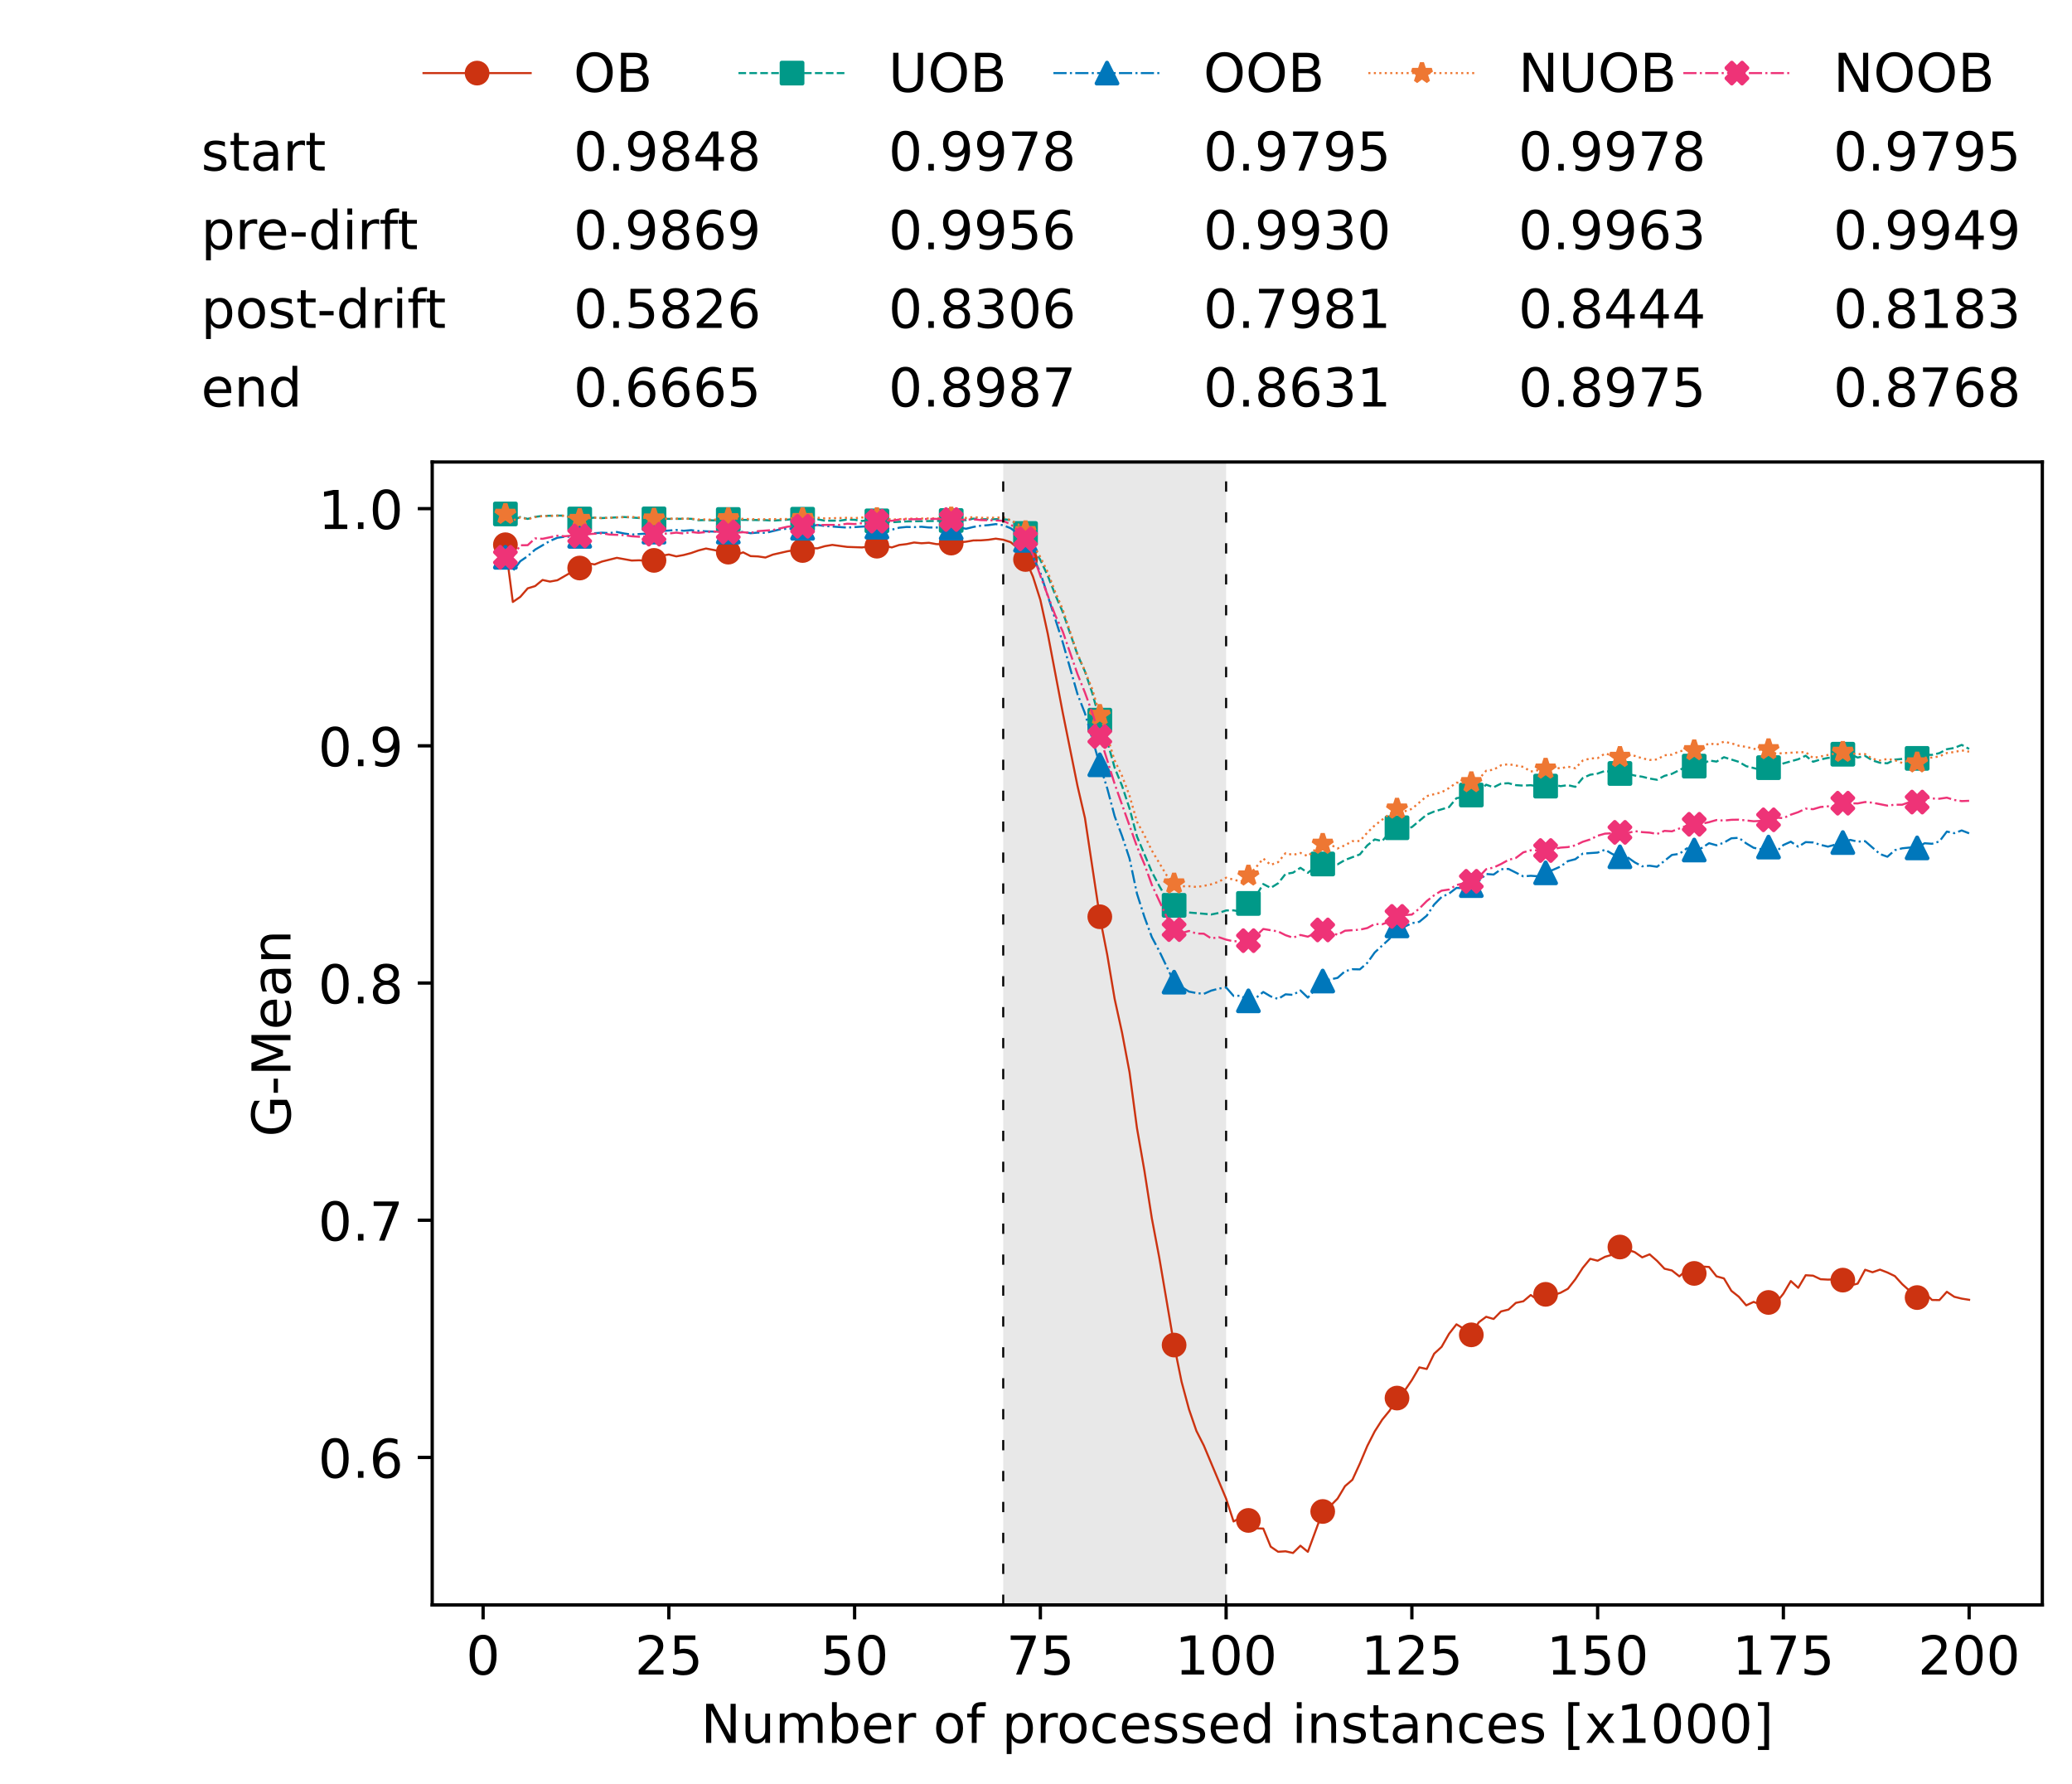 <?xml version="1.0" encoding="utf-8" standalone="no"?>
<!DOCTYPE svg PUBLIC "-//W3C//DTD SVG 1.1//EN"
  "http://www.w3.org/Graphics/SVG/1.1/DTD/svg11.dtd">
<!-- Created with matplotlib (https://matplotlib.org/) -->
<svg height="432.615pt" version="1.1" viewBox="0 0 502.65 432.615" width="502.65pt" xmlns="http://www.w3.org/2000/svg" xmlns:xlink="http://www.w3.org/1999/xlink">
 <defs>
  <style type="text/css">*{stroke-linecap:butt;stroke-linejoin:round;}</style>
 </defs>
 <g id="figure_1">
  <g id="patch_1">
   <path d="M 0 432.615 
L 502.65 432.615 
L 502.65 0 
L 0 0 
z
" style="fill:#ffffff;"/>
  </g>
  <g id="axes_1">
   <g id="patch_2">
    <path d="M 104.85 389.252 
L 495.45 389.252 
L 495.45 112.052 
L 104.85 112.052 
z
" style="fill:#ffffff;"/>
   </g>
   <g id="patch_3">
    <path clip-path="url(#p3405513b4d)" d="M 297.446 389.252 
L 297.446 112.052 
L 243.372 112.052 
L 243.372 389.252 
z
" style="fill:#d3d3d3;opacity:0.5;"/>
   </g>
   <g id="matplotlib.axis_1">
    <g id="xtick_1">
     <g id="line2d_1">
      <defs>
       <path d="M 0 0 
L 0 3.5 
" id="m2007d786e8" style="stroke:#000000;stroke-width:0.8;"/>
      </defs>
      <g>
       <use style="stroke:#000000;stroke-width:0.8;" x="117.197" xlink:href="#m2007d786e8" y="389.252"/>
      </g>
     </g>
     <g id="text_1">
      <!-- 0 -->
      <g transform="translate(113.061 406.13)scale(0.13 -0.13)">
       <defs>
        <path d="M 31.781 66.406 
Q 24.172 66.406 20.328 58.906 
Q 16.5 51.422 16.5 36.375 
Q 16.5 21.391 20.328 13.891 
Q 24.172 6.391 31.781 6.391 
Q 39.453 6.391 43.281 13.891 
Q 47.125 21.391 47.125 36.375 
Q 47.125 51.422 43.281 58.906 
Q 39.453 66.406 31.781 66.406 
z
M 31.781 74.219 
Q 44.047 74.219 50.516 64.516 
Q 56.984 54.828 56.984 36.375 
Q 56.984 17.969 50.516 8.266 
Q 44.047 -1.422 31.781 -1.422 
Q 19.531 -1.422 13.062 8.266 
Q 6.594 17.969 6.594 36.375 
Q 6.594 54.828 13.062 64.516 
Q 19.531 74.219 31.781 74.219 
z
" id="DejaVuSans-48"/>
       </defs>
       <use xlink:href="#DejaVuSans-48"/>
      </g>
     </g>
    </g>
    <g id="xtick_2">
     <g id="line2d_2">
      <g>
       <use style="stroke:#000000;stroke-width:0.8;" x="162.259" xlink:href="#m2007d786e8" y="389.252"/>
      </g>
     </g>
     <g id="text_2">
      <!-- 25 -->
      <g transform="translate(153.988 406.13)scale(0.13 -0.13)">
       <defs>
        <path d="M 19.188 8.297 
L 53.609 8.297 
L 53.609 0 
L 7.328 0 
L 7.328 8.297 
Q 12.938 14.109 22.625 23.891 
Q 32.328 33.688 34.812 36.531 
Q 39.547 41.844 41.422 45.531 
Q 43.312 49.219 43.312 52.781 
Q 43.312 58.594 39.234 62.25 
Q 35.156 65.922 28.609 65.922 
Q 23.969 65.922 18.812 64.312 
Q 13.672 62.703 7.812 59.422 
L 7.812 69.391 
Q 13.766 71.781 18.938 73 
Q 24.125 74.219 28.422 74.219 
Q 39.75 74.219 46.484 68.547 
Q 53.219 62.891 53.219 53.422 
Q 53.219 48.922 51.531 44.891 
Q 49.859 40.875 45.406 35.406 
Q 44.188 33.984 37.641 27.219 
Q 31.109 20.453 19.188 8.297 
z
" id="DejaVuSans-50"/>
        <path d="M 10.797 72.906 
L 49.516 72.906 
L 49.516 64.594 
L 19.828 64.594 
L 19.828 46.734 
Q 21.969 47.469 24.109 47.828 
Q 26.266 48.188 28.422 48.188 
Q 40.625 48.188 47.75 41.5 
Q 54.891 34.812 54.891 23.391 
Q 54.891 11.625 47.562 5.094 
Q 40.234 -1.422 26.906 -1.422 
Q 22.312 -1.422 17.547 -0.641 
Q 12.797 0.141 7.719 1.703 
L 7.719 11.625 
Q 12.109 9.234 16.797 8.062 
Q 21.484 6.891 26.703 6.891 
Q 35.156 6.891 40.078 11.328 
Q 45.016 15.766 45.016 23.391 
Q 45.016 31 40.078 35.438 
Q 35.156 39.891 26.703 39.891 
Q 22.75 39.891 18.812 39.016 
Q 14.891 38.141 10.797 36.281 
z
" id="DejaVuSans-53"/>
       </defs>
       <use xlink:href="#DejaVuSans-50"/>
       <use x="63.623" xlink:href="#DejaVuSans-53"/>
      </g>
     </g>
    </g>
    <g id="xtick_3">
     <g id="line2d_3">
      <g>
       <use style="stroke:#000000;stroke-width:0.8;" x="207.322" xlink:href="#m2007d786e8" y="389.252"/>
      </g>
     </g>
     <g id="text_3">
      <!-- 50 -->
      <g transform="translate(199.05 406.13)scale(0.13 -0.13)">
       <use xlink:href="#DejaVuSans-53"/>
       <use x="63.623" xlink:href="#DejaVuSans-48"/>
      </g>
     </g>
    </g>
    <g id="xtick_4">
     <g id="line2d_4">
      <g>
       <use style="stroke:#000000;stroke-width:0.8;" x="252.384" xlink:href="#m2007d786e8" y="389.252"/>
      </g>
     </g>
     <g id="text_4">
      <!-- 75 -->
      <g transform="translate(244.113 406.13)scale(0.13 -0.13)">
       <defs>
        <path d="M 8.203 72.906 
L 55.078 72.906 
L 55.078 68.703 
L 28.609 0 
L 18.312 0 
L 43.219 64.594 
L 8.203 64.594 
z
" id="DejaVuSans-55"/>
       </defs>
       <use xlink:href="#DejaVuSans-55"/>
       <use x="63.623" xlink:href="#DejaVuSans-53"/>
      </g>
     </g>
    </g>
    <g id="xtick_5">
     <g id="line2d_5">
      <g>
       <use style="stroke:#000000;stroke-width:0.8;" x="297.446" xlink:href="#m2007d786e8" y="389.252"/>
      </g>
     </g>
     <g id="text_5">
      <!-- 100 -->
      <g transform="translate(285.039 406.13)scale(0.13 -0.13)">
       <defs>
        <path d="M 12.406 8.297 
L 28.516 8.297 
L 28.516 63.922 
L 10.984 60.406 
L 10.984 69.391 
L 28.422 72.906 
L 38.281 72.906 
L 38.281 8.297 
L 54.391 8.297 
L 54.391 0 
L 12.406 0 
z
" id="DejaVuSans-49"/>
       </defs>
       <use xlink:href="#DejaVuSans-49"/>
       <use x="63.623" xlink:href="#DejaVuSans-48"/>
       <use x="127.246" xlink:href="#DejaVuSans-48"/>
      </g>
     </g>
    </g>
    <g id="xtick_6">
     <g id="line2d_6">
      <g>
       <use style="stroke:#000000;stroke-width:0.8;" x="342.509" xlink:href="#m2007d786e8" y="389.252"/>
      </g>
     </g>
     <g id="text_6">
      <!-- 125 -->
      <g transform="translate(330.102 406.13)scale(0.13 -0.13)">
       <use xlink:href="#DejaVuSans-49"/>
       <use x="63.623" xlink:href="#DejaVuSans-50"/>
       <use x="127.246" xlink:href="#DejaVuSans-53"/>
      </g>
     </g>
    </g>
    <g id="xtick_7">
     <g id="line2d_7">
      <g>
       <use style="stroke:#000000;stroke-width:0.8;" x="387.571" xlink:href="#m2007d786e8" y="389.252"/>
      </g>
     </g>
     <g id="text_7">
      <!-- 150 -->
      <g transform="translate(375.164 406.13)scale(0.13 -0.13)">
       <use xlink:href="#DejaVuSans-49"/>
       <use x="63.623" xlink:href="#DejaVuSans-53"/>
       <use x="127.246" xlink:href="#DejaVuSans-48"/>
      </g>
     </g>
    </g>
    <g id="xtick_8">
     <g id="line2d_8">
      <g>
       <use style="stroke:#000000;stroke-width:0.8;" x="432.633" xlink:href="#m2007d786e8" y="389.252"/>
      </g>
     </g>
     <g id="text_8">
      <!-- 175 -->
      <g transform="translate(420.226 406.13)scale(0.13 -0.13)">
       <use xlink:href="#DejaVuSans-49"/>
       <use x="63.623" xlink:href="#DejaVuSans-55"/>
       <use x="127.246" xlink:href="#DejaVuSans-53"/>
      </g>
     </g>
    </g>
    <g id="xtick_9">
     <g id="line2d_9">
      <g>
       <use style="stroke:#000000;stroke-width:0.8;" x="477.695" xlink:href="#m2007d786e8" y="389.252"/>
      </g>
     </g>
     <g id="text_9">
      <!-- 200 -->
      <g transform="translate(465.289 406.13)scale(0.13 -0.13)">
       <use xlink:href="#DejaVuSans-50"/>
       <use x="63.623" xlink:href="#DejaVuSans-48"/>
       <use x="127.246" xlink:href="#DejaVuSans-48"/>
      </g>
     </g>
    </g>
    <g id="text_10">
     <!-- Number of processed instances [x1000] -->
     <g transform="translate(170.025 422.711)scale(0.13 -0.13)">
      <defs>
       <path d="M 9.812 72.906 
L 23.094 72.906 
L 55.422 11.922 
L 55.422 72.906 
L 64.984 72.906 
L 64.984 0 
L 51.703 0 
L 19.391 60.984 
L 19.391 0 
L 9.812 0 
z
" id="DejaVuSans-78"/>
       <path d="M 8.5 21.578 
L 8.5 54.688 
L 17.484 54.688 
L 17.484 21.922 
Q 17.484 14.156 20.5 10.266 
Q 23.531 6.391 29.594 6.391 
Q 36.859 6.391 41.078 11.031 
Q 45.312 15.672 45.312 23.688 
L 45.312 54.688 
L 54.297 54.688 
L 54.297 0 
L 45.312 0 
L 45.312 8.406 
Q 42.047 3.422 37.719 1 
Q 33.406 -1.422 27.688 -1.422 
Q 18.266 -1.422 13.375 4.438 
Q 8.5 10.297 8.5 21.578 
z
M 31.109 56 
z
" id="DejaVuSans-117"/>
       <path d="M 52 44.188 
Q 55.375 50.25 60.062 53.125 
Q 64.75 56 71.094 56 
Q 79.641 56 84.281 50.016 
Q 88.922 44.047 88.922 33.016 
L 88.922 0 
L 79.891 0 
L 79.891 32.719 
Q 79.891 40.578 77.094 44.375 
Q 74.312 48.188 68.609 48.188 
Q 61.625 48.188 57.562 43.547 
Q 53.516 38.922 53.516 30.906 
L 53.516 0 
L 44.484 0 
L 44.484 32.719 
Q 44.484 40.625 41.703 44.406 
Q 38.922 48.188 33.109 48.188 
Q 26.219 48.188 22.156 43.531 
Q 18.109 38.875 18.109 30.906 
L 18.109 0 
L 9.078 0 
L 9.078 54.688 
L 18.109 54.688 
L 18.109 46.188 
Q 21.188 51.219 25.484 53.609 
Q 29.781 56 35.688 56 
Q 41.656 56 45.828 52.969 
Q 50 49.953 52 44.188 
z
" id="DejaVuSans-109"/>
       <path d="M 48.688 27.297 
Q 48.688 37.203 44.609 42.844 
Q 40.531 48.484 33.406 48.484 
Q 26.266 48.484 22.188 42.844 
Q 18.109 37.203 18.109 27.297 
Q 18.109 17.391 22.188 11.75 
Q 26.266 6.109 33.406 6.109 
Q 40.531 6.109 44.609 11.75 
Q 48.688 17.391 48.688 27.297 
z
M 18.109 46.391 
Q 20.953 51.266 25.266 53.625 
Q 29.594 56 35.594 56 
Q 45.562 56 51.781 48.094 
Q 58.016 40.188 58.016 27.297 
Q 58.016 14.406 51.781 6.484 
Q 45.562 -1.422 35.594 -1.422 
Q 29.594 -1.422 25.266 0.953 
Q 20.953 3.328 18.109 8.203 
L 18.109 0 
L 9.078 0 
L 9.078 75.984 
L 18.109 75.984 
z
" id="DejaVuSans-98"/>
       <path d="M 56.203 29.594 
L 56.203 25.203 
L 14.891 25.203 
Q 15.484 15.922 20.484 11.062 
Q 25.484 6.203 34.422 6.203 
Q 39.594 6.203 44.453 7.469 
Q 49.312 8.734 54.109 11.281 
L 54.109 2.781 
Q 49.266 0.734 44.188 -0.344 
Q 39.109 -1.422 33.891 -1.422 
Q 20.797 -1.422 13.156 6.188 
Q 5.516 13.812 5.516 26.812 
Q 5.516 40.234 12.766 48.109 
Q 20.016 56 32.328 56 
Q 43.359 56 49.781 48.891 
Q 56.203 41.797 56.203 29.594 
z
M 47.219 32.234 
Q 47.125 39.594 43.094 43.984 
Q 39.062 48.391 32.422 48.391 
Q 24.906 48.391 20.391 44.141 
Q 15.875 39.891 15.188 32.172 
z
" id="DejaVuSans-101"/>
       <path d="M 41.109 46.297 
Q 39.594 47.172 37.812 47.578 
Q 36.031 48 33.891 48 
Q 26.266 48 22.188 43.047 
Q 18.109 38.094 18.109 28.812 
L 18.109 0 
L 9.078 0 
L 9.078 54.688 
L 18.109 54.688 
L 18.109 46.188 
Q 20.953 51.172 25.484 53.578 
Q 30.031 56 36.531 56 
Q 37.453 56 38.578 55.875 
Q 39.703 55.766 41.062 55.516 
z
" id="DejaVuSans-114"/>
       <path id="DejaVuSans-32"/>
       <path d="M 30.609 48.391 
Q 23.391 48.391 19.188 42.75 
Q 14.984 37.109 14.984 27.297 
Q 14.984 17.484 19.156 11.844 
Q 23.344 6.203 30.609 6.203 
Q 37.797 6.203 41.984 11.859 
Q 46.188 17.531 46.188 27.297 
Q 46.188 37.016 41.984 42.703 
Q 37.797 48.391 30.609 48.391 
z
M 30.609 56 
Q 42.328 56 49.016 48.375 
Q 55.719 40.766 55.719 27.297 
Q 55.719 13.875 49.016 6.219 
Q 42.328 -1.422 30.609 -1.422 
Q 18.844 -1.422 12.172 6.219 
Q 5.516 13.875 5.516 27.297 
Q 5.516 40.766 12.172 48.375 
Q 18.844 56 30.609 56 
z
" id="DejaVuSans-111"/>
       <path d="M 37.109 75.984 
L 37.109 68.5 
L 28.516 68.5 
Q 23.688 68.5 21.797 66.547 
Q 19.922 64.594 19.922 59.516 
L 19.922 54.688 
L 34.719 54.688 
L 34.719 47.703 
L 19.922 47.703 
L 19.922 0 
L 10.891 0 
L 10.891 47.703 
L 2.297 47.703 
L 2.297 54.688 
L 10.891 54.688 
L 10.891 58.5 
Q 10.891 67.625 15.141 71.797 
Q 19.391 75.984 28.609 75.984 
z
" id="DejaVuSans-102"/>
       <path d="M 18.109 8.203 
L 18.109 -20.797 
L 9.078 -20.797 
L 9.078 54.688 
L 18.109 54.688 
L 18.109 46.391 
Q 20.953 51.266 25.266 53.625 
Q 29.594 56 35.594 56 
Q 45.562 56 51.781 48.094 
Q 58.016 40.188 58.016 27.297 
Q 58.016 14.406 51.781 6.484 
Q 45.562 -1.422 35.594 -1.422 
Q 29.594 -1.422 25.266 0.953 
Q 20.953 3.328 18.109 8.203 
z
M 48.688 27.297 
Q 48.688 37.203 44.609 42.844 
Q 40.531 48.484 33.406 48.484 
Q 26.266 48.484 22.188 42.844 
Q 18.109 37.203 18.109 27.297 
Q 18.109 17.391 22.188 11.75 
Q 26.266 6.109 33.406 6.109 
Q 40.531 6.109 44.609 11.75 
Q 48.688 17.391 48.688 27.297 
z
" id="DejaVuSans-112"/>
       <path d="M 48.781 52.594 
L 48.781 44.188 
Q 44.969 46.297 41.141 47.344 
Q 37.312 48.391 33.406 48.391 
Q 24.656 48.391 19.812 42.844 
Q 14.984 37.312 14.984 27.297 
Q 14.984 17.281 19.812 11.734 
Q 24.656 6.203 33.406 6.203 
Q 37.312 6.203 41.141 7.25 
Q 44.969 8.297 48.781 10.406 
L 48.781 2.094 
Q 45.016 0.344 40.984 -0.531 
Q 36.969 -1.422 32.422 -1.422 
Q 20.062 -1.422 12.781 6.344 
Q 5.516 14.109 5.516 27.297 
Q 5.516 40.672 12.859 48.328 
Q 20.219 56 33.016 56 
Q 37.156 56 41.109 55.141 
Q 45.062 54.297 48.781 52.594 
z
" id="DejaVuSans-99"/>
       <path d="M 44.281 53.078 
L 44.281 44.578 
Q 40.484 46.531 36.375 47.5 
Q 32.281 48.484 27.875 48.484 
Q 21.188 48.484 17.844 46.438 
Q 14.5 44.391 14.5 40.281 
Q 14.5 37.156 16.891 35.375 
Q 19.281 33.594 26.516 31.984 
L 29.594 31.297 
Q 39.156 29.25 43.188 25.516 
Q 47.219 21.781 47.219 15.094 
Q 47.219 7.469 41.188 3.016 
Q 35.156 -1.422 24.609 -1.422 
Q 20.219 -1.422 15.453 -0.562 
Q 10.688 0.297 5.422 2 
L 5.422 11.281 
Q 10.406 8.688 15.234 7.391 
Q 20.062 6.109 24.812 6.109 
Q 31.156 6.109 34.562 8.281 
Q 37.984 10.453 37.984 14.406 
Q 37.984 18.062 35.516 20.016 
Q 33.062 21.969 24.703 23.781 
L 21.578 24.516 
Q 13.234 26.266 9.516 29.906 
Q 5.812 33.547 5.812 39.891 
Q 5.812 47.609 11.281 51.797 
Q 16.75 56 26.812 56 
Q 31.781 56 36.172 55.266 
Q 40.578 54.547 44.281 53.078 
z
" id="DejaVuSans-115"/>
       <path d="M 45.406 46.391 
L 45.406 75.984 
L 54.391 75.984 
L 54.391 0 
L 45.406 0 
L 45.406 8.203 
Q 42.578 3.328 38.25 0.953 
Q 33.938 -1.422 27.875 -1.422 
Q 17.969 -1.422 11.734 6.484 
Q 5.516 14.406 5.516 27.297 
Q 5.516 40.188 11.734 48.094 
Q 17.969 56 27.875 56 
Q 33.938 56 38.25 53.625 
Q 42.578 51.266 45.406 46.391 
z
M 14.797 27.297 
Q 14.797 17.391 18.875 11.75 
Q 22.953 6.109 30.078 6.109 
Q 37.203 6.109 41.297 11.75 
Q 45.406 17.391 45.406 27.297 
Q 45.406 37.203 41.297 42.844 
Q 37.203 48.484 30.078 48.484 
Q 22.953 48.484 18.875 42.844 
Q 14.797 37.203 14.797 27.297 
z
" id="DejaVuSans-100"/>
       <path d="M 9.422 54.688 
L 18.406 54.688 
L 18.406 0 
L 9.422 0 
z
M 9.422 75.984 
L 18.406 75.984 
L 18.406 64.594 
L 9.422 64.594 
z
" id="DejaVuSans-105"/>
       <path d="M 54.891 33.016 
L 54.891 0 
L 45.906 0 
L 45.906 32.719 
Q 45.906 40.484 42.875 44.328 
Q 39.844 48.188 33.797 48.188 
Q 26.516 48.188 22.312 43.547 
Q 18.109 38.922 18.109 30.906 
L 18.109 0 
L 9.078 0 
L 9.078 54.688 
L 18.109 54.688 
L 18.109 46.188 
Q 21.344 51.125 25.703 53.562 
Q 30.078 56 35.797 56 
Q 45.219 56 50.047 50.172 
Q 54.891 44.344 54.891 33.016 
z
" id="DejaVuSans-110"/>
       <path d="M 18.312 70.219 
L 18.312 54.688 
L 36.812 54.688 
L 36.812 47.703 
L 18.312 47.703 
L 18.312 18.016 
Q 18.312 11.328 20.141 9.422 
Q 21.969 7.516 27.594 7.516 
L 36.812 7.516 
L 36.812 0 
L 27.594 0 
Q 17.188 0 13.234 3.875 
Q 9.281 7.766 9.281 18.016 
L 9.281 47.703 
L 2.688 47.703 
L 2.688 54.688 
L 9.281 54.688 
L 9.281 70.219 
z
" id="DejaVuSans-116"/>
       <path d="M 34.281 27.484 
Q 23.391 27.484 19.188 25 
Q 14.984 22.516 14.984 16.5 
Q 14.984 11.719 18.141 8.906 
Q 21.297 6.109 26.703 6.109 
Q 34.188 6.109 38.703 11.406 
Q 43.219 16.703 43.219 25.484 
L 43.219 27.484 
z
M 52.203 31.203 
L 52.203 0 
L 43.219 0 
L 43.219 8.297 
Q 40.141 3.328 35.547 0.953 
Q 30.953 -1.422 24.312 -1.422 
Q 15.922 -1.422 10.953 3.297 
Q 6 8.016 6 15.922 
Q 6 25.141 12.172 29.828 
Q 18.359 34.516 30.609 34.516 
L 43.219 34.516 
L 43.219 35.406 
Q 43.219 41.609 39.141 45 
Q 35.062 48.391 27.688 48.391 
Q 23 48.391 18.547 47.266 
Q 14.109 46.141 10.016 43.891 
L 10.016 52.203 
Q 14.938 54.109 19.578 55.047 
Q 24.219 56 28.609 56 
Q 40.484 56 46.344 49.844 
Q 52.203 43.703 52.203 31.203 
z
" id="DejaVuSans-97"/>
       <path d="M 8.594 75.984 
L 29.297 75.984 
L 29.297 69 
L 17.578 69 
L 17.578 -6.203 
L 29.297 -6.203 
L 29.297 -13.188 
L 8.594 -13.188 
z
" id="DejaVuSans-91"/>
       <path d="M 54.891 54.688 
L 35.109 28.078 
L 55.906 0 
L 45.312 0 
L 29.391 21.484 
L 13.484 0 
L 2.875 0 
L 24.125 28.609 
L 4.688 54.688 
L 15.281 54.688 
L 29.781 35.203 
L 44.281 54.688 
z
" id="DejaVuSans-120"/>
       <path d="M 30.422 75.984 
L 30.422 -13.188 
L 9.719 -13.188 
L 9.719 -6.203 
L 21.391 -6.203 
L 21.391 69 
L 9.719 69 
L 9.719 75.984 
z
" id="DejaVuSans-93"/>
      </defs>
      <use xlink:href="#DejaVuSans-78"/>
      <use x="74.805" xlink:href="#DejaVuSans-117"/>
      <use x="138.184" xlink:href="#DejaVuSans-109"/>
      <use x="235.596" xlink:href="#DejaVuSans-98"/>
      <use x="299.072" xlink:href="#DejaVuSans-101"/>
      <use x="360.596" xlink:href="#DejaVuSans-114"/>
      <use x="401.709" xlink:href="#DejaVuSans-32"/>
      <use x="433.496" xlink:href="#DejaVuSans-111"/>
      <use x="494.678" xlink:href="#DejaVuSans-102"/>
      <use x="529.883" xlink:href="#DejaVuSans-32"/>
      <use x="561.67" xlink:href="#DejaVuSans-112"/>
      <use x="625.146" xlink:href="#DejaVuSans-114"/>
      <use x="664.01" xlink:href="#DejaVuSans-111"/>
      <use x="725.191" xlink:href="#DejaVuSans-99"/>
      <use x="780.172" xlink:href="#DejaVuSans-101"/>
      <use x="841.695" xlink:href="#DejaVuSans-115"/>
      <use x="893.795" xlink:href="#DejaVuSans-115"/>
      <use x="945.895" xlink:href="#DejaVuSans-101"/>
      <use x="1007.418" xlink:href="#DejaVuSans-100"/>
      <use x="1070.895" xlink:href="#DejaVuSans-32"/>
      <use x="1102.682" xlink:href="#DejaVuSans-105"/>
      <use x="1130.465" xlink:href="#DejaVuSans-110"/>
      <use x="1193.844" xlink:href="#DejaVuSans-115"/>
      <use x="1245.943" xlink:href="#DejaVuSans-116"/>
      <use x="1285.152" xlink:href="#DejaVuSans-97"/>
      <use x="1346.432" xlink:href="#DejaVuSans-110"/>
      <use x="1409.811" xlink:href="#DejaVuSans-99"/>
      <use x="1464.791" xlink:href="#DejaVuSans-101"/>
      <use x="1526.314" xlink:href="#DejaVuSans-115"/>
      <use x="1578.414" xlink:href="#DejaVuSans-32"/>
      <use x="1610.201" xlink:href="#DejaVuSans-91"/>
      <use x="1649.215" xlink:href="#DejaVuSans-120"/>
      <use x="1708.395" xlink:href="#DejaVuSans-49"/>
      <use x="1772.018" xlink:href="#DejaVuSans-48"/>
      <use x="1835.641" xlink:href="#DejaVuSans-48"/>
      <use x="1899.264" xlink:href="#DejaVuSans-48"/>
      <use x="1962.887" xlink:href="#DejaVuSans-93"/>
     </g>
    </g>
   </g>
   <g id="matplotlib.axis_2">
    <g id="ytick_1">
     <g id="line2d_10">
      <defs>
       <path d="M 0 0 
L -3.5 0 
" id="m13cd01e053" style="stroke:#000000;stroke-width:0.8;"/>
      </defs>
      <g>
       <use style="stroke:#000000;stroke-width:0.8;" x="104.85" xlink:href="#m13cd01e053" y="353.476"/>
      </g>
     </g>
     <g id="text_11">
      <!-- 0.6 -->
      <g transform="translate(77.176 358.415)scale(0.13 -0.13)">
       <defs>
        <path d="M 10.688 12.406 
L 21 12.406 
L 21 0 
L 10.688 0 
z
" id="DejaVuSans-46"/>
        <path d="M 33.016 40.375 
Q 26.375 40.375 22.484 35.828 
Q 18.609 31.297 18.609 23.391 
Q 18.609 15.531 22.484 10.953 
Q 26.375 6.391 33.016 6.391 
Q 39.656 6.391 43.531 10.953 
Q 47.406 15.531 47.406 23.391 
Q 47.406 31.297 43.531 35.828 
Q 39.656 40.375 33.016 40.375 
z
M 52.594 71.297 
L 52.594 62.312 
Q 48.875 64.062 45.094 64.984 
Q 41.312 65.922 37.594 65.922 
Q 27.828 65.922 22.672 59.328 
Q 17.531 52.734 16.797 39.406 
Q 19.672 43.656 24.016 45.922 
Q 28.375 48.188 33.594 48.188 
Q 44.578 48.188 50.953 41.516 
Q 57.328 34.859 57.328 23.391 
Q 57.328 12.156 50.688 5.359 
Q 44.047 -1.422 33.016 -1.422 
Q 20.359 -1.422 13.672 8.266 
Q 6.984 17.969 6.984 36.375 
Q 6.984 53.656 15.188 63.938 
Q 23.391 74.219 37.203 74.219 
Q 40.922 74.219 44.703 73.484 
Q 48.484 72.75 52.594 71.297 
z
" id="DejaVuSans-54"/>
       </defs>
       <use xlink:href="#DejaVuSans-48"/>
       <use x="63.623" xlink:href="#DejaVuSans-46"/>
       <use x="95.41" xlink:href="#DejaVuSans-54"/>
      </g>
     </g>
    </g>
    <g id="ytick_2">
     <g id="line2d_11">
      <g>
       <use style="stroke:#000000;stroke-width:0.8;" x="104.85" xlink:href="#m13cd01e053" y="295.947"/>
      </g>
     </g>
     <g id="text_12">
      <!-- 0.7 -->
      <g transform="translate(77.176 300.886)scale(0.13 -0.13)">
       <use xlink:href="#DejaVuSans-48"/>
       <use x="63.623" xlink:href="#DejaVuSans-46"/>
       <use x="95.41" xlink:href="#DejaVuSans-55"/>
      </g>
     </g>
    </g>
    <g id="ytick_3">
     <g id="line2d_12">
      <g>
       <use style="stroke:#000000;stroke-width:0.8;" x="104.85" xlink:href="#m13cd01e053" y="238.419"/>
      </g>
     </g>
     <g id="text_13">
      <!-- 0.8 -->
      <g transform="translate(77.176 243.358)scale(0.13 -0.13)">
       <defs>
        <path d="M 31.781 34.625 
Q 24.75 34.625 20.719 30.859 
Q 16.703 27.094 16.703 20.516 
Q 16.703 13.922 20.719 10.156 
Q 24.75 6.391 31.781 6.391 
Q 38.812 6.391 42.859 10.172 
Q 46.922 13.969 46.922 20.516 
Q 46.922 27.094 42.891 30.859 
Q 38.875 34.625 31.781 34.625 
z
M 21.922 38.812 
Q 15.578 40.375 12.031 44.719 
Q 8.5 49.078 8.5 55.328 
Q 8.5 64.062 14.719 69.141 
Q 20.953 74.219 31.781 74.219 
Q 42.672 74.219 48.875 69.141 
Q 55.078 64.062 55.078 55.328 
Q 55.078 49.078 51.531 44.719 
Q 48 40.375 41.703 38.812 
Q 48.828 37.156 52.797 32.312 
Q 56.781 27.484 56.781 20.516 
Q 56.781 9.906 50.312 4.234 
Q 43.844 -1.422 31.781 -1.422 
Q 19.734 -1.422 13.25 4.234 
Q 6.781 9.906 6.781 20.516 
Q 6.781 27.484 10.781 32.312 
Q 14.797 37.156 21.922 38.812 
z
M 18.312 54.391 
Q 18.312 48.734 21.844 45.562 
Q 25.391 42.391 31.781 42.391 
Q 38.141 42.391 41.719 45.562 
Q 45.312 48.734 45.312 54.391 
Q 45.312 60.062 41.719 63.234 
Q 38.141 66.406 31.781 66.406 
Q 25.391 66.406 21.844 63.234 
Q 18.312 60.062 18.312 54.391 
z
" id="DejaVuSans-56"/>
       </defs>
       <use xlink:href="#DejaVuSans-48"/>
       <use x="63.623" xlink:href="#DejaVuSans-46"/>
       <use x="95.41" xlink:href="#DejaVuSans-56"/>
      </g>
     </g>
    </g>
    <g id="ytick_4">
     <g id="line2d_13">
      <g>
       <use style="stroke:#000000;stroke-width:0.8;" x="104.85" xlink:href="#m13cd01e053" y="180.89"/>
      </g>
     </g>
     <g id="text_14">
      <!-- 0.9 -->
      <g transform="translate(77.176 185.829)scale(0.13 -0.13)">
       <defs>
        <path d="M 10.984 1.516 
L 10.984 10.5 
Q 14.703 8.734 18.5 7.812 
Q 22.312 6.891 25.984 6.891 
Q 35.75 6.891 40.891 13.453 
Q 46.047 20.016 46.781 33.406 
Q 43.953 29.203 39.594 26.953 
Q 35.25 24.703 29.984 24.703 
Q 19.047 24.703 12.672 31.312 
Q 6.297 37.938 6.297 49.422 
Q 6.297 60.641 12.938 67.422 
Q 19.578 74.219 30.609 74.219 
Q 43.266 74.219 49.922 64.516 
Q 56.594 54.828 56.594 36.375 
Q 56.594 19.141 48.406 8.859 
Q 40.234 -1.422 26.422 -1.422 
Q 22.703 -1.422 18.891 -0.688 
Q 15.094 0.047 10.984 1.516 
z
M 30.609 32.422 
Q 37.25 32.422 41.125 36.953 
Q 45.016 41.5 45.016 49.422 
Q 45.016 57.281 41.125 61.844 
Q 37.25 66.406 30.609 66.406 
Q 23.969 66.406 20.094 61.844 
Q 16.219 57.281 16.219 49.422 
Q 16.219 41.5 20.094 36.953 
Q 23.969 32.422 30.609 32.422 
z
" id="DejaVuSans-57"/>
       </defs>
       <use xlink:href="#DejaVuSans-48"/>
       <use x="63.623" xlink:href="#DejaVuSans-46"/>
       <use x="95.41" xlink:href="#DejaVuSans-57"/>
      </g>
     </g>
    </g>
    <g id="ytick_5">
     <g id="line2d_14">
      <g>
       <use style="stroke:#000000;stroke-width:0.8;" x="104.85" xlink:href="#m13cd01e053" y="123.362"/>
      </g>
     </g>
     <g id="text_15">
      <!-- 1.0 -->
      <g transform="translate(77.176 128.301)scale(0.13 -0.13)">
       <use xlink:href="#DejaVuSans-49"/>
       <use x="63.623" xlink:href="#DejaVuSans-46"/>
       <use x="95.41" xlink:href="#DejaVuSans-48"/>
      </g>
     </g>
    </g>
    <g id="text_16">
     <!-- G-Mean -->
     <g transform="translate(70.472 275.744)rotate(-90)scale(0.13 -0.13)">
      <defs>
       <path d="M 59.516 10.406 
L 59.516 29.984 
L 43.406 29.984 
L 43.406 38.094 
L 69.281 38.094 
L 69.281 6.781 
Q 63.578 2.734 56.688 0.656 
Q 49.812 -1.422 42 -1.422 
Q 24.906 -1.422 15.25 8.562 
Q 5.609 18.562 5.609 36.375 
Q 5.609 54.25 15.25 64.234 
Q 24.906 74.219 42 74.219 
Q 49.125 74.219 55.547 72.453 
Q 61.969 70.703 67.391 67.281 
L 67.391 56.781 
Q 61.922 61.422 55.766 63.766 
Q 49.609 66.109 42.828 66.109 
Q 29.438 66.109 22.719 58.641 
Q 16.016 51.172 16.016 36.375 
Q 16.016 21.625 22.719 14.156 
Q 29.438 6.688 42.828 6.688 
Q 48.047 6.688 52.141 7.594 
Q 56.25 8.5 59.516 10.406 
z
" id="DejaVuSans-71"/>
       <path d="M 4.891 31.391 
L 31.203 31.391 
L 31.203 23.391 
L 4.891 23.391 
z
" id="DejaVuSans-45"/>
       <path d="M 9.812 72.906 
L 24.516 72.906 
L 43.109 23.297 
L 61.812 72.906 
L 76.516 72.906 
L 76.516 0 
L 66.891 0 
L 66.891 64.016 
L 48.094 14.016 
L 38.188 14.016 
L 19.391 64.016 
L 19.391 0 
L 9.812 0 
z
" id="DejaVuSans-77"/>
      </defs>
      <use xlink:href="#DejaVuSans-71"/>
      <use x="77.49" xlink:href="#DejaVuSans-45"/>
      <use x="113.574" xlink:href="#DejaVuSans-77"/>
      <use x="199.854" xlink:href="#DejaVuSans-101"/>
      <use x="261.377" xlink:href="#DejaVuSans-97"/>
      <use x="322.656" xlink:href="#DejaVuSans-110"/>
     </g>
    </g>
   </g>
   <g id="line2d_15"/>
   <g id="line2d_16"/>
   <g id="line2d_17"/>
   <g id="line2d_18"/>
   <g id="line2d_19"/>
   <g id="line2d_20">
    <path clip-path="url(#p3405513b4d)" d="M 122.605 132.119 
L 124.407 145.997 
L 126.21 144.77 
L 128.012 142.695 
L 129.815 142.145 
L 131.617 140.663 
L 133.419 141.053 
L 135.222 140.726 
L 138.827 138.654 
L 140.629 137.768 
L 142.432 136.594 
L 144.234 136.895 
L 146.037 136.194 
L 149.642 135.293 
L 153.247 135.948 
L 155.049 135.891 
L 156.852 136.011 
L 158.654 135.912 
L 160.457 134.789 
L 162.259 134.485 
L 164.062 134.94 
L 165.864 134.611 
L 167.667 134.132 
L 169.469 133.498 
L 171.272 133.036 
L 174.877 133.714 
L 176.679 133.915 
L 178.482 134.617 
L 180.284 133.965 
L 182.087 134.875 
L 183.889 134.95 
L 185.692 135.219 
L 187.494 134.509 
L 191.099 133.69 
L 192.902 133.416 
L 194.704 133.516 
L 196.507 132.946 
L 198.309 132.988 
L 200.112 132.462 
L 201.914 132.157 
L 205.519 132.643 
L 209.124 132.771 
L 210.927 132.521 
L 214.532 132.348 
L 216.334 132.773 
L 218.137 132.178 
L 219.939 131.962 
L 221.742 131.577 
L 223.544 131.76 
L 225.347 131.641 
L 227.149 131.968 
L 228.952 132.018 
L 230.754 131.715 
L 234.359 131.381 
L 236.162 131.07 
L 237.964 131.055 
L 239.767 130.917 
L 241.569 130.641 
L 243.372 130.9 
L 245.174 131.49 
L 246.976 133.02 
L 248.779 135.695 
L 250.581 139.841 
L 252.384 145.506 
L 254.186 153.735 
L 257.791 172.736 
L 261.396 190.631 
L 263.199 198.394 
L 266.804 222.343 
L 268.606 231.559 
L 270.409 242.299 
L 272.211 250.507 
L 274.014 260.05 
L 275.816 273.58 
L 277.619 283.908 
L 279.421 295.46 
L 281.224 304.988 
L 284.829 326.221 
L 286.631 335.087 
L 288.434 341.792 
L 290.236 347.036 
L 292.039 350.601 
L 297.446 363.481 
L 299.249 369.005 
L 301.051 368.033 
L 302.854 368.756 
L 304.656 370.666 
L 306.459 370.732 
L 308.261 375.123 
L 310.064 376.357 
L 311.866 376.244 
L 313.669 376.652 
L 315.471 374.89 
L 317.274 376.372 
L 320.879 366.584 
L 322.681 365.28 
L 324.484 363.459 
L 326.286 360.443 
L 328.089 358.887 
L 329.891 354.968 
L 331.694 350.699 
L 333.496 347.163 
L 335.299 344.336 
L 337.101 342.127 
L 338.904 339.081 
L 340.706 337.359 
L 342.509 334.714 
L 344.311 331.631 
L 346.114 332.027 
L 347.916 328.317 
L 349.719 326.662 
L 351.521 323.498 
L 353.324 321.192 
L 355.126 322.28 
L 356.928 323.745 
L 358.731 320.705 
L 360.533 319.367 
L 362.336 319.897 
L 364.138 318.067 
L 365.941 317.623 
L 367.743 315.985 
L 369.546 315.605 
L 371.348 314.087 
L 373.151 315.329 
L 374.953 313.919 
L 376.756 314.111 
L 378.558 313.548 
L 380.361 312.571 
L 382.163 310.271 
L 383.966 307.494 
L 385.768 305.305 
L 387.571 305.767 
L 389.373 304.814 
L 391.176 304.299 
L 392.978 302.445 
L 396.583 303.693 
L 398.386 304.953 
L 400.188 304.221 
L 401.991 305.804 
L 403.793 307.705 
L 405.596 308.134 
L 407.398 309.558 
L 409.201 308.014 
L 411.003 308.846 
L 412.806 307.177 
L 414.608 307.284 
L 416.411 309.554 
L 418.213 310.056 
L 420.016 313.067 
L 421.818 314.497 
L 423.621 316.593 
L 425.423 315.754 
L 427.226 316.464 
L 429.028 315.89 
L 430.831 316.021 
L 432.633 313.76 
L 434.436 310.698 
L 436.238 312.34 
L 438.041 309.286 
L 439.843 309.395 
L 441.646 310.253 
L 443.448 310.349 
L 445.251 310.294 
L 447.053 310.473 
L 448.856 311.785 
L 450.658 311.317 
L 452.461 307.962 
L 454.263 308.567 
L 456.066 307.925 
L 457.868 308.623 
L 459.671 309.492 
L 461.473 311.463 
L 465.078 314.704 
L 466.881 313.505 
L 468.683 315.285 
L 470.485 315.313 
L 472.288 313.305 
L 474.09 314.517 
L 475.893 314.959 
L 477.695 315.245 
L 477.695 315.245 
" style="fill:none;stroke:#cc3311;stroke-linecap:square;stroke-width:0.5;"/>
    <defs>
     <path d="M 0 2.5 
C 0.663 2.5 1.299 2.237 1.768 1.768 
C 2.237 1.299 2.5 0.663 2.5 0 
C 2.5 -0.663 2.237 -1.299 1.768 -1.768 
C 1.299 -2.237 0.663 -2.5 0 -2.5 
C -0.663 -2.5 -1.299 -2.237 -1.768 -1.768 
C -2.237 -1.299 -2.5 -0.663 -2.5 0 
C -2.5 0.663 -2.237 1.299 -1.768 1.768 
C -1.299 2.237 -0.663 2.5 0 2.5 
z
" id="m0ee6407417" style="stroke:#cc3311;"/>
    </defs>
    <g clip-path="url(#p3405513b4d)">
     <use style="fill:#cc3311;stroke:#cc3311;" x="122.605" xlink:href="#m0ee6407417" y="132.119"/>
     <use style="fill:#cc3311;stroke:#cc3311;" x="140.629" xlink:href="#m0ee6407417" y="137.768"/>
     <use style="fill:#cc3311;stroke:#cc3311;" x="158.654" xlink:href="#m0ee6407417" y="135.912"/>
     <use style="fill:#cc3311;stroke:#cc3311;" x="176.679" xlink:href="#m0ee6407417" y="133.915"/>
     <use style="fill:#cc3311;stroke:#cc3311;" x="194.704" xlink:href="#m0ee6407417" y="133.516"/>
     <use style="fill:#cc3311;stroke:#cc3311;" x="212.729" xlink:href="#m0ee6407417" y="132.469"/>
     <use style="fill:#cc3311;stroke:#cc3311;" x="230.754" xlink:href="#m0ee6407417" y="131.715"/>
     <use style="fill:#cc3311;stroke:#cc3311;" x="248.779" xlink:href="#m0ee6407417" y="135.695"/>
     <use style="fill:#cc3311;stroke:#cc3311;" x="266.804" xlink:href="#m0ee6407417" y="222.343"/>
     <use style="fill:#cc3311;stroke:#cc3311;" x="284.829" xlink:href="#m0ee6407417" y="326.221"/>
     <use style="fill:#cc3311;stroke:#cc3311;" x="302.854" xlink:href="#m0ee6407417" y="368.756"/>
     <use style="fill:#cc3311;stroke:#cc3311;" x="320.879" xlink:href="#m0ee6407417" y="366.584"/>
     <use style="fill:#cc3311;stroke:#cc3311;" x="338.904" xlink:href="#m0ee6407417" y="339.081"/>
     <use style="fill:#cc3311;stroke:#cc3311;" x="356.928" xlink:href="#m0ee6407417" y="323.745"/>
     <use style="fill:#cc3311;stroke:#cc3311;" x="374.953" xlink:href="#m0ee6407417" y="313.919"/>
     <use style="fill:#cc3311;stroke:#cc3311;" x="392.978" xlink:href="#m0ee6407417" y="302.445"/>
     <use style="fill:#cc3311;stroke:#cc3311;" x="411.003" xlink:href="#m0ee6407417" y="308.846"/>
     <use style="fill:#cc3311;stroke:#cc3311;" x="429.028" xlink:href="#m0ee6407417" y="315.89"/>
     <use style="fill:#cc3311;stroke:#cc3311;" x="447.053" xlink:href="#m0ee6407417" y="310.473"/>
     <use style="fill:#cc3311;stroke:#cc3311;" x="465.078" xlink:href="#m0ee6407417" y="314.704"/>
    </g>
   </g>
   <g id="line2d_21"/>
   <g id="line2d_22"/>
   <g id="line2d_23"/>
   <g id="line2d_24"/>
   <g id="line2d_25">
    <path clip-path="url(#p3405513b4d)" d="M 122.605 124.652 
L 124.407 126.234 
L 126.21 125.384 
L 128.012 125.85 
L 129.815 125.353 
L 131.617 125.126 
L 135.222 125.044 
L 137.024 125.07 
L 138.827 125.577 
L 140.629 125.88 
L 144.234 125.541 
L 146.037 125.65 
L 151.444 125.398 
L 155.049 125.639 
L 156.852 125.867 
L 167.667 125.825 
L 169.469 126.176 
L 171.272 126.128 
L 173.074 126.217 
L 176.679 125.998 
L 180.284 126.094 
L 185.692 126.156 
L 187.494 126.263 
L 191.099 126.038 
L 192.902 125.776 
L 194.704 125.922 
L 196.507 125.802 
L 198.309 125.939 
L 200.112 126.287 
L 203.717 126.272 
L 205.519 126.017 
L 207.322 126.066 
L 209.124 126.354 
L 210.927 126.175 
L 212.729 126.326 
L 214.532 126.31 
L 216.334 126.655 
L 219.939 126.456 
L 227.149 126.349 
L 234.359 126.15 
L 236.162 125.786 
L 237.964 125.935 
L 243.372 125.91 
L 245.174 126.159 
L 246.976 127.292 
L 248.779 129.389 
L 252.384 135.822 
L 254.186 139.645 
L 255.989 144.247 
L 257.791 148.397 
L 261.396 158.785 
L 263.199 162.852 
L 265.001 168.178 
L 266.804 174.669 
L 268.606 179.79 
L 270.409 186.22 
L 272.211 190.624 
L 274.014 196.089 
L 275.816 202.878 
L 279.421 211.459 
L 281.224 214.858 
L 283.026 217.983 
L 284.829 219.576 
L 286.631 220.592 
L 288.434 221.317 
L 292.039 221.618 
L 293.841 221.791 
L 295.644 221.426 
L 297.446 220.819 
L 299.249 220.796 
L 301.051 221.098 
L 302.854 219.114 
L 304.656 217.322 
L 306.459 214.411 
L 308.261 215.353 
L 310.064 214.222 
L 311.866 211.957 
L 313.669 211.656 
L 315.471 210.473 
L 317.274 211.685 
L 319.076 210.237 
L 320.879 209.545 
L 324.484 209.636 
L 326.286 208.572 
L 329.891 207.222 
L 331.694 205.04 
L 333.496 203.586 
L 335.299 203.984 
L 337.101 201.952 
L 338.904 200.759 
L 340.706 201.138 
L 342.509 200.601 
L 346.114 197.569 
L 347.916 196.824 
L 351.521 195.756 
L 353.324 193.591 
L 355.126 193.29 
L 356.928 192.822 
L 358.731 191.94 
L 360.533 190.318 
L 362.336 190.947 
L 364.138 190.057 
L 365.941 189.952 
L 367.743 190.426 
L 369.546 190.534 
L 371.348 190.439 
L 373.151 190.718 
L 374.953 190.66 
L 376.756 190.232 
L 378.558 190.674 
L 380.361 190.422 
L 382.163 190.837 
L 383.966 188.696 
L 385.768 187.895 
L 387.571 187.615 
L 389.373 186.963 
L 392.978 187.591 
L 394.781 187.676 
L 396.583 188.097 
L 398.386 188.375 
L 400.188 188.824 
L 401.991 189.124 
L 403.793 188.17 
L 405.596 187.682 
L 409.201 185.866 
L 411.003 185.807 
L 412.806 185.545 
L 414.608 184.442 
L 416.411 184.712 
L 418.213 183.649 
L 421.818 184.769 
L 423.621 185.827 
L 427.226 186.723 
L 429.028 186.183 
L 430.831 186.255 
L 432.633 185.155 
L 436.238 184.14 
L 438.041 183.284 
L 439.843 184.753 
L 441.646 184.195 
L 443.448 183.817 
L 445.251 183.629 
L 447.053 182.925 
L 448.856 182.92 
L 450.658 183.736 
L 452.461 183.329 
L 454.263 184.427 
L 456.066 184.997 
L 457.868 185.128 
L 459.671 184.236 
L 461.473 184.064 
L 463.276 183.309 
L 465.078 183.935 
L 466.881 183.04 
L 468.683 183.085 
L 470.485 182.657 
L 472.288 181.708 
L 474.09 181.411 
L 475.893 180.662 
L 477.695 181.637 
L 477.695 181.637 
" style="fill:none;stroke:#009988;stroke-dasharray:1.85,0.8;stroke-dashoffset:0;stroke-width:0.5;"/>
    <defs>
     <path d="M -2.5 2.5 
L 2.5 2.5 
L 2.5 -2.5 
L -2.5 -2.5 
z
" id="m57d47900e5" style="stroke:#009988;stroke-linejoin:miter;"/>
    </defs>
    <g clip-path="url(#p3405513b4d)">
     <use style="fill:#009988;stroke:#009988;stroke-linejoin:miter;" x="122.605" xlink:href="#m57d47900e5" y="124.652"/>
     <use style="fill:#009988;stroke:#009988;stroke-linejoin:miter;" x="140.629" xlink:href="#m57d47900e5" y="125.88"/>
     <use style="fill:#009988;stroke:#009988;stroke-linejoin:miter;" x="158.654" xlink:href="#m57d47900e5" y="125.85"/>
     <use style="fill:#009988;stroke:#009988;stroke-linejoin:miter;" x="176.679" xlink:href="#m57d47900e5" y="125.998"/>
     <use style="fill:#009988;stroke:#009988;stroke-linejoin:miter;" x="194.704" xlink:href="#m57d47900e5" y="125.922"/>
     <use style="fill:#009988;stroke:#009988;stroke-linejoin:miter;" x="212.729" xlink:href="#m57d47900e5" y="126.326"/>
     <use style="fill:#009988;stroke:#009988;stroke-linejoin:miter;" x="230.754" xlink:href="#m57d47900e5" y="126.245"/>
     <use style="fill:#009988;stroke:#009988;stroke-linejoin:miter;" x="248.779" xlink:href="#m57d47900e5" y="129.389"/>
     <use style="fill:#009988;stroke:#009988;stroke-linejoin:miter;" x="266.804" xlink:href="#m57d47900e5" y="174.669"/>
     <use style="fill:#009988;stroke:#009988;stroke-linejoin:miter;" x="284.829" xlink:href="#m57d47900e5" y="219.576"/>
     <use style="fill:#009988;stroke:#009988;stroke-linejoin:miter;" x="302.854" xlink:href="#m57d47900e5" y="219.114"/>
     <use style="fill:#009988;stroke:#009988;stroke-linejoin:miter;" x="320.879" xlink:href="#m57d47900e5" y="209.545"/>
     <use style="fill:#009988;stroke:#009988;stroke-linejoin:miter;" x="338.904" xlink:href="#m57d47900e5" y="200.759"/>
     <use style="fill:#009988;stroke:#009988;stroke-linejoin:miter;" x="356.928" xlink:href="#m57d47900e5" y="192.822"/>
     <use style="fill:#009988;stroke:#009988;stroke-linejoin:miter;" x="374.953" xlink:href="#m57d47900e5" y="190.66"/>
     <use style="fill:#009988;stroke:#009988;stroke-linejoin:miter;" x="392.978" xlink:href="#m57d47900e5" y="187.591"/>
     <use style="fill:#009988;stroke:#009988;stroke-linejoin:miter;" x="411.003" xlink:href="#m57d47900e5" y="185.807"/>
     <use style="fill:#009988;stroke:#009988;stroke-linejoin:miter;" x="429.028" xlink:href="#m57d47900e5" y="186.183"/>
     <use style="fill:#009988;stroke:#009988;stroke-linejoin:miter;" x="447.053" xlink:href="#m57d47900e5" y="182.925"/>
     <use style="fill:#009988;stroke:#009988;stroke-linejoin:miter;" x="465.078" xlink:href="#m57d47900e5" y="183.935"/>
    </g>
   </g>
   <g id="line2d_26"/>
   <g id="line2d_27"/>
   <g id="line2d_28"/>
   <g id="line2d_29"/>
   <g id="line2d_30">
    <path clip-path="url(#p3405513b4d)" d="M 122.605 135.166 
L 124.407 138.475 
L 126.21 136.12 
L 128.012 134.887 
L 129.815 133.3 
L 133.419 131.199 
L 135.222 130.42 
L 137.024 130.178 
L 140.629 130.089 
L 142.432 129.554 
L 144.234 129.316 
L 146.037 129.2 
L 147.839 129.298 
L 149.642 129.029 
L 151.444 129.397 
L 153.247 129.645 
L 156.852 129.402 
L 160.457 128.798 
L 164.062 128.539 
L 165.864 128.739 
L 167.667 128.576 
L 169.469 128.791 
L 178.482 129.127 
L 180.284 129.003 
L 182.087 129.323 
L 183.889 129.169 
L 185.692 129.248 
L 189.297 128.378 
L 191.099 128.227 
L 194.704 128.121 
L 196.507 127.627 
L 198.309 127.323 
L 200.112 127.574 
L 205.519 127.961 
L 210.927 127.607 
L 212.729 127.863 
L 214.532 127.991 
L 216.334 128.471 
L 218.137 127.982 
L 219.939 127.802 
L 221.742 127.85 
L 223.544 127.758 
L 225.347 127.932 
L 227.149 127.932 
L 230.754 128.08 
L 232.557 127.916 
L 234.359 128.242 
L 236.162 127.793 
L 237.964 127.498 
L 239.767 127.362 
L 241.569 127.112 
L 243.372 127.386 
L 245.174 128.115 
L 246.976 129.408 
L 248.779 131.055 
L 252.384 138.921 
L 257.791 155.724 
L 261.396 168.363 
L 263.199 172.997 
L 266.804 185.491 
L 268.606 191.199 
L 270.409 197.99 
L 272.211 202.788 
L 274.014 208.225 
L 275.816 216.738 
L 277.619 222.381 
L 279.421 227.278 
L 281.224 230.659 
L 284.829 238.209 
L 288.434 240.502 
L 290.236 240.849 
L 292.039 241.042 
L 293.841 240.255 
L 295.644 239.774 
L 297.446 239.484 
L 299.249 241.54 
L 301.051 241.494 
L 302.854 242.737 
L 304.656 242.057 
L 306.459 240.588 
L 308.261 241.664 
L 310.064 242.282 
L 311.866 241.156 
L 313.669 241.29 
L 315.471 240.219 
L 317.274 241.948 
L 320.879 237.934 
L 324.484 237.167 
L 326.286 235.551 
L 328.089 235.07 
L 329.891 235.106 
L 331.694 233.534 
L 333.496 231.002 
L 337.101 227.686 
L 338.904 224.561 
L 340.706 224.77 
L 342.509 223.898 
L 344.311 223.576 
L 346.114 222.089 
L 347.916 219.378 
L 349.719 217.543 
L 351.521 216.733 
L 353.324 215.349 
L 355.126 215.42 
L 356.928 214.79 
L 358.731 213.734 
L 360.533 211.972 
L 362.336 212.111 
L 364.138 210.816 
L 365.941 210.742 
L 369.546 212.552 
L 371.348 212.406 
L 373.151 212.528 
L 376.756 210.959 
L 378.558 210.175 
L 380.361 208.848 
L 382.163 208.386 
L 383.966 207.028 
L 387.571 206.781 
L 389.373 206.081 
L 391.176 207.146 
L 392.978 207.809 
L 394.781 207.879 
L 396.583 209.154 
L 398.386 210.112 
L 400.188 209.962 
L 401.991 210.224 
L 405.596 207.346 
L 407.398 207.098 
L 409.201 205.759 
L 411.003 206.16 
L 412.806 205.677 
L 414.608 204.506 
L 416.411 205.009 
L 418.213 204.373 
L 420.016 203.314 
L 421.818 203.196 
L 423.621 204.549 
L 425.423 205.62 
L 427.226 205.965 
L 429.028 205.444 
L 430.831 206.661 
L 432.633 204.946 
L 434.436 204.139 
L 436.238 205.363 
L 438.041 204.241 
L 439.843 204.328 
L 441.646 204.903 
L 443.448 205.334 
L 447.053 204.35 
L 448.856 203.702 
L 450.658 204.13 
L 452.461 204.016 
L 456.066 207.137 
L 457.868 207.789 
L 459.671 206.2 
L 461.473 205.742 
L 463.276 205.557 
L 465.078 205.643 
L 466.881 204.514 
L 468.683 204.643 
L 470.485 204.08 
L 472.288 201.683 
L 474.09 202.075 
L 475.893 201.411 
L 477.695 202.109 
L 477.695 202.109 
" style="fill:none;stroke:#0077bb;stroke-dasharray:3.2,0.8,0.5,0.8;stroke-dashoffset:0;stroke-width:0.5;"/>
    <defs>
     <path d="M 0 -2.5 
L -2.5 2.5 
L 2.5 2.5 
z
" id="mf491bcbb27" style="stroke:#0077bb;stroke-linejoin:miter;"/>
    </defs>
    <g clip-path="url(#p3405513b4d)">
     <use style="fill:#0077bb;stroke:#0077bb;stroke-linejoin:miter;" x="122.605" xlink:href="#mf491bcbb27" y="135.166"/>
     <use style="fill:#0077bb;stroke:#0077bb;stroke-linejoin:miter;" x="140.629" xlink:href="#mf491bcbb27" y="130.089"/>
     <use style="fill:#0077bb;stroke:#0077bb;stroke-linejoin:miter;" x="158.654" xlink:href="#mf491bcbb27" y="129.06"/>
     <use style="fill:#0077bb;stroke:#0077bb;stroke-linejoin:miter;" x="176.679" xlink:href="#mf491bcbb27" y="129.062"/>
     <use style="fill:#0077bb;stroke:#0077bb;stroke-linejoin:miter;" x="194.704" xlink:href="#mf491bcbb27" y="128.121"/>
     <use style="fill:#0077bb;stroke:#0077bb;stroke-linejoin:miter;" x="212.729" xlink:href="#mf491bcbb27" y="127.863"/>
     <use style="fill:#0077bb;stroke:#0077bb;stroke-linejoin:miter;" x="230.754" xlink:href="#mf491bcbb27" y="128.08"/>
     <use style="fill:#0077bb;stroke:#0077bb;stroke-linejoin:miter;" x="248.779" xlink:href="#mf491bcbb27" y="131.055"/>
     <use style="fill:#0077bb;stroke:#0077bb;stroke-linejoin:miter;" x="266.804" xlink:href="#mf491bcbb27" y="185.491"/>
     <use style="fill:#0077bb;stroke:#0077bb;stroke-linejoin:miter;" x="284.829" xlink:href="#mf491bcbb27" y="238.209"/>
     <use style="fill:#0077bb;stroke:#0077bb;stroke-linejoin:miter;" x="302.854" xlink:href="#mf491bcbb27" y="242.737"/>
     <use style="fill:#0077bb;stroke:#0077bb;stroke-linejoin:miter;" x="320.879" xlink:href="#mf491bcbb27" y="237.934"/>
     <use style="fill:#0077bb;stroke:#0077bb;stroke-linejoin:miter;" x="338.904" xlink:href="#mf491bcbb27" y="224.561"/>
     <use style="fill:#0077bb;stroke:#0077bb;stroke-linejoin:miter;" x="356.928" xlink:href="#mf491bcbb27" y="214.79"/>
     <use style="fill:#0077bb;stroke:#0077bb;stroke-linejoin:miter;" x="374.953" xlink:href="#mf491bcbb27" y="211.697"/>
     <use style="fill:#0077bb;stroke:#0077bb;stroke-linejoin:miter;" x="392.978" xlink:href="#mf491bcbb27" y="207.809"/>
     <use style="fill:#0077bb;stroke:#0077bb;stroke-linejoin:miter;" x="411.003" xlink:href="#mf491bcbb27" y="206.16"/>
     <use style="fill:#0077bb;stroke:#0077bb;stroke-linejoin:miter;" x="429.028" xlink:href="#mf491bcbb27" y="205.444"/>
     <use style="fill:#0077bb;stroke:#0077bb;stroke-linejoin:miter;" x="447.053" xlink:href="#mf491bcbb27" y="204.35"/>
     <use style="fill:#0077bb;stroke:#0077bb;stroke-linejoin:miter;" x="465.078" xlink:href="#mf491bcbb27" y="205.643"/>
    </g>
   </g>
   <g id="line2d_31"/>
   <g id="line2d_32"/>
   <g id="line2d_33"/>
   <g id="line2d_34"/>
   <g id="line2d_35">
    <path clip-path="url(#p3405513b4d)" d="M 122.605 124.652 
L 124.407 126.234 
L 126.21 125.492 
L 128.012 125.931 
L 129.815 125.417 
L 131.617 125.18 
L 135.222 125.084 
L 137.024 125.105 
L 138.827 125.609 
L 140.629 125.909 
L 144.234 125.566 
L 146.037 125.673 
L 149.642 125.485 
L 153.247 125.374 
L 158.654 125.793 
L 167.667 125.799 
L 169.469 125.999 
L 171.272 125.967 
L 173.074 126.087 
L 174.877 125.827 
L 176.679 125.735 
L 183.889 125.956 
L 191.099 125.867 
L 192.902 125.574 
L 194.704 125.687 
L 196.507 125.552 
L 198.309 125.551 
L 200.112 125.734 
L 205.519 125.584 
L 207.322 125.665 
L 209.124 125.513 
L 210.927 125.515 
L 212.729 125.682 
L 214.532 125.681 
L 216.334 126.028 
L 219.939 125.812 
L 227.149 125.717 
L 228.952 125.686 
L 232.557 125.46 
L 234.359 125.615 
L 236.162 125.401 
L 237.964 125.597 
L 241.569 125.55 
L 243.372 125.47 
L 245.174 126.159 
L 246.976 127.129 
L 248.779 128.859 
L 252.384 135.107 
L 254.186 138.776 
L 255.989 143.58 
L 257.791 147.731 
L 261.396 158.591 
L 263.199 162.728 
L 265.001 167.199 
L 266.804 173.409 
L 268.606 178.568 
L 270.409 184.443 
L 272.211 188.216 
L 274.014 192.976 
L 275.816 199.275 
L 277.619 202.582 
L 279.421 206.28 
L 283.026 212.306 
L 284.829 214.305 
L 286.631 214.969 
L 288.434 214.936 
L 290.236 215.118 
L 292.039 214.864 
L 293.841 214.467 
L 295.644 213.853 
L 297.446 212.873 
L 301.051 213.811 
L 302.854 212.372 
L 304.656 210.4 
L 306.459 208.209 
L 308.261 209.766 
L 310.064 209.1 
L 311.866 206.916 
L 313.669 207.352 
L 315.471 206.868 
L 317.274 207.651 
L 319.076 206.032 
L 320.879 204.676 
L 322.681 204.8 
L 324.484 205.781 
L 326.286 205.003 
L 328.089 204.001 
L 329.891 203.973 
L 331.694 201.942 
L 333.496 200.195 
L 337.101 197.418 
L 338.904 196.142 
L 340.706 196.799 
L 342.509 196.183 
L 346.114 193.082 
L 349.719 192.156 
L 351.521 191.124 
L 353.324 189.823 
L 355.126 189.857 
L 356.928 189.734 
L 358.731 188.988 
L 360.533 186.93 
L 362.336 186.682 
L 364.138 185.608 
L 365.941 185.339 
L 369.546 185.994 
L 371.348 187.128 
L 374.953 186.451 
L 376.756 186.09 
L 378.558 186.382 
L 380.361 185.936 
L 382.163 186.324 
L 383.966 184.46 
L 385.768 183.952 
L 387.571 183.883 
L 389.373 182.762 
L 392.978 183.611 
L 394.781 183.159 
L 396.583 183.324 
L 398.386 183.912 
L 400.188 184.312 
L 401.991 184.194 
L 403.793 183.181 
L 405.596 183.032 
L 407.398 182.231 
L 409.201 181.909 
L 411.003 181.981 
L 412.806 181.2 
L 414.608 180.293 
L 416.411 180.612 
L 418.213 179.885 
L 420.016 180.27 
L 421.818 180.873 
L 423.621 181.139 
L 425.423 181.598 
L 427.226 181.889 
L 429.028 181.739 
L 430.831 182.767 
L 436.238 182.46 
L 438.041 182.413 
L 439.843 183.844 
L 447.053 182.374 
L 448.856 182.697 
L 450.658 182.898 
L 452.461 182.892 
L 454.263 184.022 
L 456.066 184.427 
L 457.868 184.061 
L 459.671 184.38 
L 461.473 185.052 
L 463.276 184.288 
L 465.078 184.951 
L 466.881 183.749 
L 468.683 183.73 
L 470.485 183.453 
L 472.288 182.634 
L 474.09 182.393 
L 475.893 181.995 
L 477.695 182.315 
L 477.695 182.315 
" style="fill:none;stroke:#ee7733;stroke-dasharray:0.5,0.825;stroke-dashoffset:0;stroke-width:0.5;"/>
    <defs>
     <path d="M 0 -2.5 
L -0.561 -0.773 
L -2.378 -0.773 
L -0.908 0.295 
L -1.469 2.023 
L -0 0.955 
L 1.469 2.023 
L 0.908 0.295 
L 2.378 -0.773 
L 0.561 -0.773 
z
" id="m50a656c12a" style="stroke:#ee7733;stroke-linejoin:bevel;"/>
    </defs>
    <g clip-path="url(#p3405513b4d)">
     <use style="fill:#ee7733;stroke:#ee7733;stroke-linejoin:bevel;" x="122.605" xlink:href="#m50a656c12a" y="124.652"/>
     <use style="fill:#ee7733;stroke:#ee7733;stroke-linejoin:bevel;" x="140.629" xlink:href="#m50a656c12a" y="125.909"/>
     <use style="fill:#ee7733;stroke:#ee7733;stroke-linejoin:bevel;" x="158.654" xlink:href="#m50a656c12a" y="125.793"/>
     <use style="fill:#ee7733;stroke:#ee7733;stroke-linejoin:bevel;" x="176.679" xlink:href="#m50a656c12a" y="125.735"/>
     <use style="fill:#ee7733;stroke:#ee7733;stroke-linejoin:bevel;" x="194.704" xlink:href="#m50a656c12a" y="125.687"/>
     <use style="fill:#ee7733;stroke:#ee7733;stroke-linejoin:bevel;" x="212.729" xlink:href="#m50a656c12a" y="125.682"/>
     <use style="fill:#ee7733;stroke:#ee7733;stroke-linejoin:bevel;" x="230.754" xlink:href="#m50a656c12a" y="125.524"/>
     <use style="fill:#ee7733;stroke:#ee7733;stroke-linejoin:bevel;" x="248.779" xlink:href="#m50a656c12a" y="128.859"/>
     <use style="fill:#ee7733;stroke:#ee7733;stroke-linejoin:bevel;" x="266.804" xlink:href="#m50a656c12a" y="173.409"/>
     <use style="fill:#ee7733;stroke:#ee7733;stroke-linejoin:bevel;" x="284.829" xlink:href="#m50a656c12a" y="214.305"/>
     <use style="fill:#ee7733;stroke:#ee7733;stroke-linejoin:bevel;" x="302.854" xlink:href="#m50a656c12a" y="212.372"/>
     <use style="fill:#ee7733;stroke:#ee7733;stroke-linejoin:bevel;" x="320.879" xlink:href="#m50a656c12a" y="204.676"/>
     <use style="fill:#ee7733;stroke:#ee7733;stroke-linejoin:bevel;" x="338.904" xlink:href="#m50a656c12a" y="196.142"/>
     <use style="fill:#ee7733;stroke:#ee7733;stroke-linejoin:bevel;" x="356.928" xlink:href="#m50a656c12a" y="189.734"/>
     <use style="fill:#ee7733;stroke:#ee7733;stroke-linejoin:bevel;" x="374.953" xlink:href="#m50a656c12a" y="186.451"/>
     <use style="fill:#ee7733;stroke:#ee7733;stroke-linejoin:bevel;" x="392.978" xlink:href="#m50a656c12a" y="183.611"/>
     <use style="fill:#ee7733;stroke:#ee7733;stroke-linejoin:bevel;" x="411.003" xlink:href="#m50a656c12a" y="181.981"/>
     <use style="fill:#ee7733;stroke:#ee7733;stroke-linejoin:bevel;" x="429.028" xlink:href="#m50a656c12a" y="181.739"/>
     <use style="fill:#ee7733;stroke:#ee7733;stroke-linejoin:bevel;" x="447.053" xlink:href="#m50a656c12a" y="182.374"/>
     <use style="fill:#ee7733;stroke:#ee7733;stroke-linejoin:bevel;" x="465.078" xlink:href="#m50a656c12a" y="184.951"/>
    </g>
   </g>
   <g id="line2d_36"/>
   <g id="line2d_37"/>
   <g id="line2d_38"/>
   <g id="line2d_39"/>
   <g id="line2d_40">
    <path clip-path="url(#p3405513b4d)" d="M 122.605 135.166 
L 124.407 135.037 
L 126.21 132.249 
L 128.012 132.224 
L 129.815 130.578 
L 131.617 130.679 
L 135.222 129.934 
L 137.024 130.064 
L 138.827 129.891 
L 140.629 129.978 
L 142.432 129.559 
L 146.037 129.341 
L 147.839 129.642 
L 151.444 129.805 
L 153.247 130.065 
L 155.049 130.182 
L 156.852 130.06 
L 158.654 129.549 
L 162.259 129.391 
L 164.062 129.183 
L 165.864 129.397 
L 167.667 129.037 
L 169.469 129.227 
L 173.074 128.878 
L 174.877 129.055 
L 176.679 129.008 
L 178.482 129.225 
L 180.284 129.084 
L 182.087 129.251 
L 183.889 128.821 
L 187.494 128.544 
L 191.099 127.732 
L 192.902 127.561 
L 194.704 127.643 
L 196.507 127.171 
L 198.309 127.324 
L 201.914 127.304 
L 203.717 127.305 
L 205.519 127.018 
L 207.322 127.099 
L 209.124 126.899 
L 210.927 126.524 
L 214.532 126.18 
L 216.334 126.314 
L 218.137 125.995 
L 227.149 125.842 
L 228.952 125.981 
L 234.359 126.044 
L 236.162 125.959 
L 237.964 126.142 
L 241.569 126.214 
L 243.372 126.318 
L 245.174 127.183 
L 246.976 128.642 
L 248.779 130.698 
L 250.581 134.51 
L 252.384 139.662 
L 255.989 149.217 
L 257.791 153.098 
L 261.396 163.502 
L 263.199 167.977 
L 265.001 172.935 
L 270.409 190.134 
L 275.816 205.306 
L 277.619 209.584 
L 279.421 214.585 
L 283.026 222.386 
L 284.829 225.461 
L 286.631 226.296 
L 288.434 225.791 
L 290.236 226.419 
L 292.039 226.454 
L 293.841 227.606 
L 295.644 227.286 
L 297.446 227.897 
L 299.249 228.299 
L 302.854 228.144 
L 304.656 227.051 
L 306.459 225.31 
L 310.064 225.91 
L 311.866 226.817 
L 313.669 227.419 
L 315.471 226.761 
L 317.274 227.172 
L 319.076 226.283 
L 320.879 225.541 
L 322.681 226.006 
L 324.484 226.739 
L 326.286 225.731 
L 329.891 225.48 
L 331.694 225.083 
L 333.496 224.096 
L 335.299 224.173 
L 337.101 223.508 
L 338.904 222.255 
L 340.706 221.942 
L 342.509 221.812 
L 344.311 220.359 
L 346.114 218.544 
L 347.916 217.128 
L 349.719 216.01 
L 351.521 215.741 
L 353.324 214.652 
L 356.928 213.745 
L 358.731 212.736 
L 360.533 210.811 
L 362.336 210.408 
L 364.138 209.557 
L 365.941 208.547 
L 367.743 208.079 
L 369.546 206.72 
L 371.348 206.229 
L 374.953 206.284 
L 378.558 205.576 
L 380.361 205.446 
L 382.163 205.033 
L 383.966 204.16 
L 385.768 203.597 
L 387.571 202.693 
L 389.373 202.185 
L 391.176 202.094 
L 392.978 201.878 
L 394.781 202.086 
L 396.583 201.571 
L 398.386 201.816 
L 400.188 201.938 
L 401.991 202.263 
L 403.793 201.512 
L 405.596 201.626 
L 409.201 200.249 
L 411.003 199.919 
L 412.806 199.793 
L 414.608 199.402 
L 416.411 198.882 
L 418.213 199.025 
L 420.016 198.827 
L 421.818 198.793 
L 425.423 199.18 
L 427.226 199.091 
L 429.028 198.835 
L 430.831 198.296 
L 432.633 198.425 
L 434.436 197.587 
L 436.238 196.976 
L 438.041 196.118 
L 439.843 196.257 
L 441.646 195.726 
L 443.448 195.565 
L 445.251 195.516 
L 447.053 194.8 
L 450.658 194.857 
L 452.461 194.516 
L 454.263 194.68 
L 457.868 195.394 
L 459.671 195.164 
L 461.473 195.164 
L 463.276 194.53 
L 465.078 194.531 
L 466.881 193.314 
L 468.683 193.663 
L 470.485 193.722 
L 472.288 193.459 
L 474.09 194.024 
L 475.893 194.295 
L 477.695 194.223 
L 477.695 194.223 
" style="fill:none;stroke:#ee3377;stroke-dasharray:3.2,0.8,0.5,0.8;stroke-dashoffset:0;stroke-width:0.5;"/>
    <defs>
     <path d="M -1.25 2.5 
L 0 1.25 
L 1.25 2.5 
L 2.5 1.25 
L 1.25 0 
L 2.5 -1.25 
L 1.25 -2.5 
L 0 -1.25 
L -1.25 -2.5 
L -2.5 -1.25 
L -1.25 0 
L -2.5 1.25 
z
" id="m2d4b962181" style="stroke:#ee3377;stroke-linejoin:miter;"/>
    </defs>
    <g clip-path="url(#p3405513b4d)">
     <use style="fill:#ee3377;stroke:#ee3377;stroke-linejoin:miter;" x="122.605" xlink:href="#m2d4b962181" y="135.166"/>
     <use style="fill:#ee3377;stroke:#ee3377;stroke-linejoin:miter;" x="140.629" xlink:href="#m2d4b962181" y="129.978"/>
     <use style="fill:#ee3377;stroke:#ee3377;stroke-linejoin:miter;" x="158.654" xlink:href="#m2d4b962181" y="129.549"/>
     <use style="fill:#ee3377;stroke:#ee3377;stroke-linejoin:miter;" x="176.679" xlink:href="#m2d4b962181" y="129.008"/>
     <use style="fill:#ee3377;stroke:#ee3377;stroke-linejoin:miter;" x="194.704" xlink:href="#m2d4b962181" y="127.643"/>
     <use style="fill:#ee3377;stroke:#ee3377;stroke-linejoin:miter;" x="212.729" xlink:href="#m2d4b962181" y="126.396"/>
     <use style="fill:#ee3377;stroke:#ee3377;stroke-linejoin:miter;" x="230.754" xlink:href="#m2d4b962181" y="126.004"/>
     <use style="fill:#ee3377;stroke:#ee3377;stroke-linejoin:miter;" x="248.779" xlink:href="#m2d4b962181" y="130.698"/>
     <use style="fill:#ee3377;stroke:#ee3377;stroke-linejoin:miter;" x="266.804" xlink:href="#m2d4b962181" y="178.619"/>
     <use style="fill:#ee3377;stroke:#ee3377;stroke-linejoin:miter;" x="284.829" xlink:href="#m2d4b962181" y="225.461"/>
     <use style="fill:#ee3377;stroke:#ee3377;stroke-linejoin:miter;" x="302.854" xlink:href="#m2d4b962181" y="228.144"/>
     <use style="fill:#ee3377;stroke:#ee3377;stroke-linejoin:miter;" x="320.879" xlink:href="#m2d4b962181" y="225.541"/>
     <use style="fill:#ee3377;stroke:#ee3377;stroke-linejoin:miter;" x="338.904" xlink:href="#m2d4b962181" y="222.255"/>
     <use style="fill:#ee3377;stroke:#ee3377;stroke-linejoin:miter;" x="356.928" xlink:href="#m2d4b962181" y="213.745"/>
     <use style="fill:#ee3377;stroke:#ee3377;stroke-linejoin:miter;" x="374.953" xlink:href="#m2d4b962181" y="206.284"/>
     <use style="fill:#ee3377;stroke:#ee3377;stroke-linejoin:miter;" x="392.978" xlink:href="#m2d4b962181" y="201.878"/>
     <use style="fill:#ee3377;stroke:#ee3377;stroke-linejoin:miter;" x="411.003" xlink:href="#m2d4b962181" y="199.919"/>
     <use style="fill:#ee3377;stroke:#ee3377;stroke-linejoin:miter;" x="429.028" xlink:href="#m2d4b962181" y="198.835"/>
     <use style="fill:#ee3377;stroke:#ee3377;stroke-linejoin:miter;" x="447.053" xlink:href="#m2d4b962181" y="194.8"/>
     <use style="fill:#ee3377;stroke:#ee3377;stroke-linejoin:miter;" x="465.078" xlink:href="#m2d4b962181" y="194.531"/>
    </g>
   </g>
   <g id="line2d_41"/>
   <g id="line2d_42"/>
   <g id="line2d_43"/>
   <g id="line2d_44"/>
   <g id="line2d_45">
    <path clip-path="url(#p3405513b4d)" d="M 243.372 389.252 
L 243.372 112.052 
" style="fill:none;stroke:#000000;stroke-dasharray:2.5,5;stroke-dashoffset:0;stroke-width:0.5;"/>
   </g>
   <g id="line2d_46">
    <path clip-path="url(#p3405513b4d)" d="M 297.446 389.252 
L 297.446 112.052 
" style="fill:none;stroke:#000000;stroke-dasharray:2.5,5;stroke-dashoffset:0;stroke-width:0.5;"/>
   </g>
   <g id="patch_4">
    <path d="M 104.85 389.252 
L 104.85 112.052 
" style="fill:none;stroke:#000000;stroke-linecap:square;stroke-linejoin:miter;stroke-width:0.8;"/>
   </g>
   <g id="patch_5">
    <path d="M 495.45 389.252 
L 495.45 112.052 
" style="fill:none;stroke:#000000;stroke-linecap:square;stroke-linejoin:miter;stroke-width:0.8;"/>
   </g>
   <g id="patch_6">
    <path d="M 104.85 389.252 
L 495.45 389.252 
" style="fill:none;stroke:#000000;stroke-linecap:square;stroke-linejoin:miter;stroke-width:0.8;"/>
   </g>
   <g id="patch_7">
    <path d="M 104.85 112.052 
L 495.45 112.052 
" style="fill:none;stroke:#000000;stroke-linecap:square;stroke-linejoin:miter;stroke-width:0.8;"/>
   </g>
   <g id="legend_1">
    <g id="line2d_47"/>
    <g id="line2d_48"/>
    <g id="text_17">
     <!--   -->
     <g transform="translate(48.8 22.278)scale(0.13 -0.13)">
      <use xlink:href="#DejaVuSans-32"/>
     </g>
    </g>
    <g id="line2d_49"/>
    <g id="line2d_50"/>
    <g id="text_18">
     <!-- start -->
     <g transform="translate(48.8 41.36)scale(0.13 -0.13)">
      <use xlink:href="#DejaVuSans-115"/>
      <use x="52.1" xlink:href="#DejaVuSans-116"/>
      <use x="91.309" xlink:href="#DejaVuSans-97"/>
      <use x="152.588" xlink:href="#DejaVuSans-114"/>
      <use x="193.701" xlink:href="#DejaVuSans-116"/>
     </g>
    </g>
    <g id="line2d_51"/>
    <g id="line2d_52"/>
    <g id="text_19">
     <!-- pre-dirft -->
     <g transform="translate(48.8 60.441)scale(0.13 -0.13)">
      <use xlink:href="#DejaVuSans-112"/>
      <use x="63.477" xlink:href="#DejaVuSans-114"/>
      <use x="102.34" xlink:href="#DejaVuSans-101"/>
      <use x="163.863" xlink:href="#DejaVuSans-45"/>
      <use x="199.947" xlink:href="#DejaVuSans-100"/>
      <use x="263.424" xlink:href="#DejaVuSans-105"/>
      <use x="291.207" xlink:href="#DejaVuSans-114"/>
      <use x="332.32" xlink:href="#DejaVuSans-102"/>
      <use x="365.775" xlink:href="#DejaVuSans-116"/>
     </g>
    </g>
    <g id="line2d_53"/>
    <g id="line2d_54"/>
    <g id="text_20">
     <!-- post-drift -->
     <g transform="translate(48.8 79.523)scale(0.13 -0.13)">
      <use xlink:href="#DejaVuSans-112"/>
      <use x="63.477" xlink:href="#DejaVuSans-111"/>
      <use x="124.658" xlink:href="#DejaVuSans-115"/>
      <use x="176.758" xlink:href="#DejaVuSans-116"/>
      <use x="215.967" xlink:href="#DejaVuSans-45"/>
      <use x="252.051" xlink:href="#DejaVuSans-100"/>
      <use x="315.527" xlink:href="#DejaVuSans-114"/>
      <use x="356.641" xlink:href="#DejaVuSans-105"/>
      <use x="384.424" xlink:href="#DejaVuSans-102"/>
      <use x="417.879" xlink:href="#DejaVuSans-116"/>
     </g>
    </g>
    <g id="line2d_55"/>
    <g id="line2d_56"/>
    <g id="text_21">
     <!-- end -->
     <g transform="translate(48.8 98.604)scale(0.13 -0.13)">
      <use xlink:href="#DejaVuSans-101"/>
      <use x="61.523" xlink:href="#DejaVuSans-110"/>
      <use x="124.902" xlink:href="#DejaVuSans-100"/>
     </g>
    </g>
    <g id="line2d_57">
     <path d="M 102.738 17.728 
L 128.738 17.728 
" style="fill:none;stroke:#cc3311;stroke-linecap:square;stroke-width:0.5;"/>
    </g>
    <g id="line2d_58">
     <g>
      <use style="fill:#cc3311;stroke:#cc3311;" x="115.738" xlink:href="#m0ee6407417" y="17.728"/>
     </g>
    </g>
    <g id="text_22">
     <!-- OB -->
     <g transform="translate(139.138 22.278)scale(0.13 -0.13)">
      <defs>
       <path d="M 39.406 66.219 
Q 28.656 66.219 22.328 58.203 
Q 16.016 50.203 16.016 36.375 
Q 16.016 22.609 22.328 14.594 
Q 28.656 6.594 39.406 6.594 
Q 50.141 6.594 56.422 14.594 
Q 62.703 22.609 62.703 36.375 
Q 62.703 50.203 56.422 58.203 
Q 50.141 66.219 39.406 66.219 
z
M 39.406 74.219 
Q 54.734 74.219 63.906 63.938 
Q 73.094 53.656 73.094 36.375 
Q 73.094 19.141 63.906 8.859 
Q 54.734 -1.422 39.406 -1.422 
Q 24.031 -1.422 14.812 8.828 
Q 5.609 19.094 5.609 36.375 
Q 5.609 53.656 14.812 63.938 
Q 24.031 74.219 39.406 74.219 
z
" id="DejaVuSans-79"/>
       <path d="M 19.672 34.812 
L 19.672 8.109 
L 35.5 8.109 
Q 43.453 8.109 47.281 11.406 
Q 51.125 14.703 51.125 21.484 
Q 51.125 28.328 47.281 31.562 
Q 43.453 34.812 35.5 34.812 
z
M 19.672 64.797 
L 19.672 42.828 
L 34.281 42.828 
Q 41.5 42.828 45.031 45.531 
Q 48.578 48.25 48.578 53.812 
Q 48.578 59.328 45.031 62.062 
Q 41.5 64.797 34.281 64.797 
z
M 9.812 72.906 
L 35.016 72.906 
Q 46.297 72.906 52.391 68.219 
Q 58.5 63.531 58.5 54.891 
Q 58.5 48.188 55.375 44.234 
Q 52.25 40.281 46.188 39.312 
Q 53.469 37.75 57.5 32.781 
Q 61.531 27.828 61.531 20.406 
Q 61.531 10.641 54.891 5.312 
Q 48.25 0 35.984 0 
L 9.812 0 
z
" id="DejaVuSans-66"/>
      </defs>
      <use xlink:href="#DejaVuSans-79"/>
      <use x="78.711" xlink:href="#DejaVuSans-66"/>
     </g>
    </g>
    <g id="line2d_59"/>
    <g id="line2d_60"/>
    <g id="text_23">
     <!-- 0.9848 -->
     <g transform="translate(139.138 41.36)scale(0.13 -0.13)">
      <defs>
       <path d="M 37.797 64.312 
L 12.891 25.391 
L 37.797 25.391 
z
M 35.203 72.906 
L 47.609 72.906 
L 47.609 25.391 
L 58.016 25.391 
L 58.016 17.188 
L 47.609 17.188 
L 47.609 0 
L 37.797 0 
L 37.797 17.188 
L 4.891 17.188 
L 4.891 26.703 
z
" id="DejaVuSans-52"/>
      </defs>
      <use xlink:href="#DejaVuSans-48"/>
      <use x="63.623" xlink:href="#DejaVuSans-46"/>
      <use x="95.41" xlink:href="#DejaVuSans-57"/>
      <use x="159.033" xlink:href="#DejaVuSans-56"/>
      <use x="222.656" xlink:href="#DejaVuSans-52"/>
      <use x="286.279" xlink:href="#DejaVuSans-56"/>
     </g>
    </g>
    <g id="line2d_61"/>
    <g id="line2d_62"/>
    <g id="text_24">
     <!-- 0.9869 -->
     <g transform="translate(139.138 60.441)scale(0.13 -0.13)">
      <use xlink:href="#DejaVuSans-48"/>
      <use x="63.623" xlink:href="#DejaVuSans-46"/>
      <use x="95.41" xlink:href="#DejaVuSans-57"/>
      <use x="159.033" xlink:href="#DejaVuSans-56"/>
      <use x="222.656" xlink:href="#DejaVuSans-54"/>
      <use x="286.279" xlink:href="#DejaVuSans-57"/>
     </g>
    </g>
    <g id="line2d_63"/>
    <g id="line2d_64"/>
    <g id="text_25">
     <!-- 0.5826 -->
     <g transform="translate(139.138 79.523)scale(0.13 -0.13)">
      <use xlink:href="#DejaVuSans-48"/>
      <use x="63.623" xlink:href="#DejaVuSans-46"/>
      <use x="95.41" xlink:href="#DejaVuSans-53"/>
      <use x="159.033" xlink:href="#DejaVuSans-56"/>
      <use x="222.656" xlink:href="#DejaVuSans-50"/>
      <use x="286.279" xlink:href="#DejaVuSans-54"/>
     </g>
    </g>
    <g id="line2d_65"/>
    <g id="line2d_66"/>
    <g id="text_26">
     <!-- 0.6665 -->
     <g transform="translate(139.138 98.604)scale(0.13 -0.13)">
      <use xlink:href="#DejaVuSans-48"/>
      <use x="63.623" xlink:href="#DejaVuSans-46"/>
      <use x="95.41" xlink:href="#DejaVuSans-54"/>
      <use x="159.033" xlink:href="#DejaVuSans-54"/>
      <use x="222.656" xlink:href="#DejaVuSans-54"/>
      <use x="286.279" xlink:href="#DejaVuSans-53"/>
     </g>
    </g>
    <g id="line2d_67">
     <path d="M 179.144 17.728 
L 205.144 17.728 
" style="fill:none;stroke:#009988;stroke-dasharray:1.85,0.8;stroke-dashoffset:0;stroke-width:0.5;"/>
    </g>
    <g id="line2d_68">
     <g>
      <use style="fill:#009988;stroke:#009988;stroke-linejoin:miter;" x="192.144" xlink:href="#m57d47900e5" y="17.728"/>
     </g>
    </g>
    <g id="text_27">
     <!-- UOB -->
     <g transform="translate(215.544 22.278)scale(0.13 -0.13)">
      <defs>
       <path d="M 8.688 72.906 
L 18.609 72.906 
L 18.609 28.609 
Q 18.609 16.891 22.844 11.734 
Q 27.094 6.594 36.625 6.594 
Q 46.094 6.594 50.344 11.734 
Q 54.594 16.891 54.594 28.609 
L 54.594 72.906 
L 64.5 72.906 
L 64.5 27.391 
Q 64.5 13.141 57.438 5.859 
Q 50.391 -1.422 36.625 -1.422 
Q 22.797 -1.422 15.734 5.859 
Q 8.688 13.141 8.688 27.391 
z
" id="DejaVuSans-85"/>
      </defs>
      <use xlink:href="#DejaVuSans-85"/>
      <use x="73.193" xlink:href="#DejaVuSans-79"/>
      <use x="151.904" xlink:href="#DejaVuSans-66"/>
     </g>
    </g>
    <g id="line2d_69"/>
    <g id="line2d_70"/>
    <g id="text_28">
     <!-- 0.9978 -->
     <g transform="translate(215.544 41.36)scale(0.13 -0.13)">
      <use xlink:href="#DejaVuSans-48"/>
      <use x="63.623" xlink:href="#DejaVuSans-46"/>
      <use x="95.41" xlink:href="#DejaVuSans-57"/>
      <use x="159.033" xlink:href="#DejaVuSans-57"/>
      <use x="222.656" xlink:href="#DejaVuSans-55"/>
      <use x="286.279" xlink:href="#DejaVuSans-56"/>
     </g>
    </g>
    <g id="line2d_71"/>
    <g id="line2d_72"/>
    <g id="text_29">
     <!-- 0.9956 -->
     <g transform="translate(215.544 60.441)scale(0.13 -0.13)">
      <use xlink:href="#DejaVuSans-48"/>
      <use x="63.623" xlink:href="#DejaVuSans-46"/>
      <use x="95.41" xlink:href="#DejaVuSans-57"/>
      <use x="159.033" xlink:href="#DejaVuSans-57"/>
      <use x="222.656" xlink:href="#DejaVuSans-53"/>
      <use x="286.279" xlink:href="#DejaVuSans-54"/>
     </g>
    </g>
    <g id="line2d_73"/>
    <g id="line2d_74"/>
    <g id="text_30">
     <!-- 0.8306 -->
     <g transform="translate(215.544 79.523)scale(0.13 -0.13)">
      <defs>
       <path d="M 40.578 39.312 
Q 47.656 37.797 51.625 33 
Q 55.609 28.219 55.609 21.188 
Q 55.609 10.406 48.188 4.484 
Q 40.766 -1.422 27.094 -1.422 
Q 22.516 -1.422 17.656 -0.516 
Q 12.797 0.391 7.625 2.203 
L 7.625 11.719 
Q 11.719 9.328 16.594 8.109 
Q 21.484 6.891 26.812 6.891 
Q 36.078 6.891 40.938 10.547 
Q 45.797 14.203 45.797 21.188 
Q 45.797 27.641 41.281 31.266 
Q 36.766 34.906 28.719 34.906 
L 20.219 34.906 
L 20.219 43.016 
L 29.109 43.016 
Q 36.375 43.016 40.234 45.922 
Q 44.094 48.828 44.094 54.297 
Q 44.094 59.906 40.109 62.906 
Q 36.141 65.922 28.719 65.922 
Q 24.656 65.922 20.016 65.031 
Q 15.375 64.156 9.812 62.312 
L 9.812 71.094 
Q 15.438 72.656 20.344 73.438 
Q 25.25 74.219 29.594 74.219 
Q 40.828 74.219 47.359 69.109 
Q 53.906 64.016 53.906 55.328 
Q 53.906 49.266 50.438 45.094 
Q 46.969 40.922 40.578 39.312 
z
" id="DejaVuSans-51"/>
      </defs>
      <use xlink:href="#DejaVuSans-48"/>
      <use x="63.623" xlink:href="#DejaVuSans-46"/>
      <use x="95.41" xlink:href="#DejaVuSans-56"/>
      <use x="159.033" xlink:href="#DejaVuSans-51"/>
      <use x="222.656" xlink:href="#DejaVuSans-48"/>
      <use x="286.279" xlink:href="#DejaVuSans-54"/>
     </g>
    </g>
    <g id="line2d_75"/>
    <g id="line2d_76"/>
    <g id="text_31">
     <!-- 0.8987 -->
     <g transform="translate(215.544 98.604)scale(0.13 -0.13)">
      <use xlink:href="#DejaVuSans-48"/>
      <use x="63.623" xlink:href="#DejaVuSans-46"/>
      <use x="95.41" xlink:href="#DejaVuSans-56"/>
      <use x="159.033" xlink:href="#DejaVuSans-57"/>
      <use x="222.656" xlink:href="#DejaVuSans-56"/>
      <use x="286.279" xlink:href="#DejaVuSans-55"/>
     </g>
    </g>
    <g id="line2d_77">
     <path d="M 255.55 17.728 
L 281.55 17.728 
" style="fill:none;stroke:#0077bb;stroke-dasharray:3.2,0.8,0.5,0.8;stroke-dashoffset:0;stroke-width:0.5;"/>
    </g>
    <g id="line2d_78">
     <g>
      <use style="fill:#0077bb;stroke:#0077bb;stroke-linejoin:miter;" x="268.55" xlink:href="#mf491bcbb27" y="17.728"/>
     </g>
    </g>
    <g id="text_32">
     <!-- OOB -->
     <g transform="translate(291.95 22.278)scale(0.13 -0.13)">
      <use xlink:href="#DejaVuSans-79"/>
      <use x="78.711" xlink:href="#DejaVuSans-79"/>
      <use x="157.422" xlink:href="#DejaVuSans-66"/>
     </g>
    </g>
    <g id="line2d_79"/>
    <g id="line2d_80"/>
    <g id="text_33">
     <!-- 0.9795 -->
     <g transform="translate(291.95 41.36)scale(0.13 -0.13)">
      <use xlink:href="#DejaVuSans-48"/>
      <use x="63.623" xlink:href="#DejaVuSans-46"/>
      <use x="95.41" xlink:href="#DejaVuSans-57"/>
      <use x="159.033" xlink:href="#DejaVuSans-55"/>
      <use x="222.656" xlink:href="#DejaVuSans-57"/>
      <use x="286.279" xlink:href="#DejaVuSans-53"/>
     </g>
    </g>
    <g id="line2d_81"/>
    <g id="line2d_82"/>
    <g id="text_34">
     <!-- 0.9930 -->
     <g transform="translate(291.95 60.441)scale(0.13 -0.13)">
      <use xlink:href="#DejaVuSans-48"/>
      <use x="63.623" xlink:href="#DejaVuSans-46"/>
      <use x="95.41" xlink:href="#DejaVuSans-57"/>
      <use x="159.033" xlink:href="#DejaVuSans-57"/>
      <use x="222.656" xlink:href="#DejaVuSans-51"/>
      <use x="286.279" xlink:href="#DejaVuSans-48"/>
     </g>
    </g>
    <g id="line2d_83"/>
    <g id="line2d_84"/>
    <g id="text_35">
     <!-- 0.7981 -->
     <g transform="translate(291.95 79.523)scale(0.13 -0.13)">
      <use xlink:href="#DejaVuSans-48"/>
      <use x="63.623" xlink:href="#DejaVuSans-46"/>
      <use x="95.41" xlink:href="#DejaVuSans-55"/>
      <use x="159.033" xlink:href="#DejaVuSans-57"/>
      <use x="222.656" xlink:href="#DejaVuSans-56"/>
      <use x="286.279" xlink:href="#DejaVuSans-49"/>
     </g>
    </g>
    <g id="line2d_85"/>
    <g id="line2d_86"/>
    <g id="text_36">
     <!-- 0.8631 -->
     <g transform="translate(291.95 98.604)scale(0.13 -0.13)">
      <use xlink:href="#DejaVuSans-48"/>
      <use x="63.623" xlink:href="#DejaVuSans-46"/>
      <use x="95.41" xlink:href="#DejaVuSans-56"/>
      <use x="159.033" xlink:href="#DejaVuSans-54"/>
      <use x="222.656" xlink:href="#DejaVuSans-51"/>
      <use x="286.279" xlink:href="#DejaVuSans-49"/>
     </g>
    </g>
    <g id="line2d_87">
     <path d="M 331.956 17.728 
L 357.956 17.728 
" style="fill:none;stroke:#ee7733;stroke-dasharray:0.5,0.825;stroke-dashoffset:0;stroke-width:0.5;"/>
    </g>
    <g id="line2d_88">
     <g>
      <use style="fill:#ee7733;stroke:#ee7733;stroke-linejoin:bevel;" x="344.956" xlink:href="#m50a656c12a" y="17.728"/>
     </g>
    </g>
    <g id="text_37">
     <!-- NUOB -->
     <g transform="translate(368.356 22.278)scale(0.13 -0.13)">
      <use xlink:href="#DejaVuSans-78"/>
      <use x="74.805" xlink:href="#DejaVuSans-85"/>
      <use x="147.998" xlink:href="#DejaVuSans-79"/>
      <use x="226.709" xlink:href="#DejaVuSans-66"/>
     </g>
    </g>
    <g id="line2d_89"/>
    <g id="line2d_90"/>
    <g id="text_38">
     <!-- 0.9978 -->
     <g transform="translate(368.356 41.36)scale(0.13 -0.13)">
      <use xlink:href="#DejaVuSans-48"/>
      <use x="63.623" xlink:href="#DejaVuSans-46"/>
      <use x="95.41" xlink:href="#DejaVuSans-57"/>
      <use x="159.033" xlink:href="#DejaVuSans-57"/>
      <use x="222.656" xlink:href="#DejaVuSans-55"/>
      <use x="286.279" xlink:href="#DejaVuSans-56"/>
     </g>
    </g>
    <g id="line2d_91"/>
    <g id="line2d_92"/>
    <g id="text_39">
     <!-- 0.9963 -->
     <g transform="translate(368.356 60.441)scale(0.13 -0.13)">
      <use xlink:href="#DejaVuSans-48"/>
      <use x="63.623" xlink:href="#DejaVuSans-46"/>
      <use x="95.41" xlink:href="#DejaVuSans-57"/>
      <use x="159.033" xlink:href="#DejaVuSans-57"/>
      <use x="222.656" xlink:href="#DejaVuSans-54"/>
      <use x="286.279" xlink:href="#DejaVuSans-51"/>
     </g>
    </g>
    <g id="line2d_93"/>
    <g id="line2d_94"/>
    <g id="text_40">
     <!-- 0.8444 -->
     <g transform="translate(368.356 79.523)scale(0.13 -0.13)">
      <use xlink:href="#DejaVuSans-48"/>
      <use x="63.623" xlink:href="#DejaVuSans-46"/>
      <use x="95.41" xlink:href="#DejaVuSans-56"/>
      <use x="159.033" xlink:href="#DejaVuSans-52"/>
      <use x="222.656" xlink:href="#DejaVuSans-52"/>
      <use x="286.279" xlink:href="#DejaVuSans-52"/>
     </g>
    </g>
    <g id="line2d_95"/>
    <g id="line2d_96"/>
    <g id="text_41">
     <!-- 0.8975 -->
     <g transform="translate(368.356 98.604)scale(0.13 -0.13)">
      <use xlink:href="#DejaVuSans-48"/>
      <use x="63.623" xlink:href="#DejaVuSans-46"/>
      <use x="95.41" xlink:href="#DejaVuSans-56"/>
      <use x="159.033" xlink:href="#DejaVuSans-57"/>
      <use x="222.656" xlink:href="#DejaVuSans-55"/>
      <use x="286.279" xlink:href="#DejaVuSans-53"/>
     </g>
    </g>
    <g id="line2d_97">
     <path d="M 408.362 17.728 
L 434.362 17.728 
" style="fill:none;stroke:#ee3377;stroke-dasharray:3.2,0.8,0.5,0.8;stroke-dashoffset:0;stroke-width:0.5;"/>
    </g>
    <g id="line2d_98">
     <g>
      <use style="fill:#ee3377;stroke:#ee3377;stroke-linejoin:miter;" x="421.362" xlink:href="#m2d4b962181" y="17.728"/>
     </g>
    </g>
    <g id="text_42">
     <!-- NOOB -->
     <g transform="translate(444.762 22.278)scale(0.13 -0.13)">
      <use xlink:href="#DejaVuSans-78"/>
      <use x="74.805" xlink:href="#DejaVuSans-79"/>
      <use x="153.516" xlink:href="#DejaVuSans-79"/>
      <use x="232.227" xlink:href="#DejaVuSans-66"/>
     </g>
    </g>
    <g id="line2d_99"/>
    <g id="line2d_100"/>
    <g id="text_43">
     <!-- 0.9795 -->
     <g transform="translate(444.762 41.36)scale(0.13 -0.13)">
      <use xlink:href="#DejaVuSans-48"/>
      <use x="63.623" xlink:href="#DejaVuSans-46"/>
      <use x="95.41" xlink:href="#DejaVuSans-57"/>
      <use x="159.033" xlink:href="#DejaVuSans-55"/>
      <use x="222.656" xlink:href="#DejaVuSans-57"/>
      <use x="286.279" xlink:href="#DejaVuSans-53"/>
     </g>
    </g>
    <g id="line2d_101"/>
    <g id="line2d_102"/>
    <g id="text_44">
     <!-- 0.9949 -->
     <g transform="translate(444.762 60.441)scale(0.13 -0.13)">
      <use xlink:href="#DejaVuSans-48"/>
      <use x="63.623" xlink:href="#DejaVuSans-46"/>
      <use x="95.41" xlink:href="#DejaVuSans-57"/>
      <use x="159.033" xlink:href="#DejaVuSans-57"/>
      <use x="222.656" xlink:href="#DejaVuSans-52"/>
      <use x="286.279" xlink:href="#DejaVuSans-57"/>
     </g>
    </g>
    <g id="line2d_103"/>
    <g id="line2d_104"/>
    <g id="text_45">
     <!-- 0.8183 -->
     <g transform="translate(444.762 79.523)scale(0.13 -0.13)">
      <use xlink:href="#DejaVuSans-48"/>
      <use x="63.623" xlink:href="#DejaVuSans-46"/>
      <use x="95.41" xlink:href="#DejaVuSans-56"/>
      <use x="159.033" xlink:href="#DejaVuSans-49"/>
      <use x="222.656" xlink:href="#DejaVuSans-56"/>
      <use x="286.279" xlink:href="#DejaVuSans-51"/>
     </g>
    </g>
    <g id="line2d_105"/>
    <g id="line2d_106"/>
    <g id="text_46">
     <!-- 0.8768 -->
     <g transform="translate(444.762 98.604)scale(0.13 -0.13)">
      <use xlink:href="#DejaVuSans-48"/>
      <use x="63.623" xlink:href="#DejaVuSans-46"/>
      <use x="95.41" xlink:href="#DejaVuSans-56"/>
      <use x="159.033" xlink:href="#DejaVuSans-55"/>
      <use x="222.656" xlink:href="#DejaVuSans-54"/>
      <use x="286.279" xlink:href="#DejaVuSans-56"/>
     </g>
    </g>
   </g>
  </g>
 </g>
 <defs>
  <clipPath id="p3405513b4d">
   <rect height="277.2" width="390.6" x="104.85" y="112.052"/>
  </clipPath>
 </defs>
</svg>
